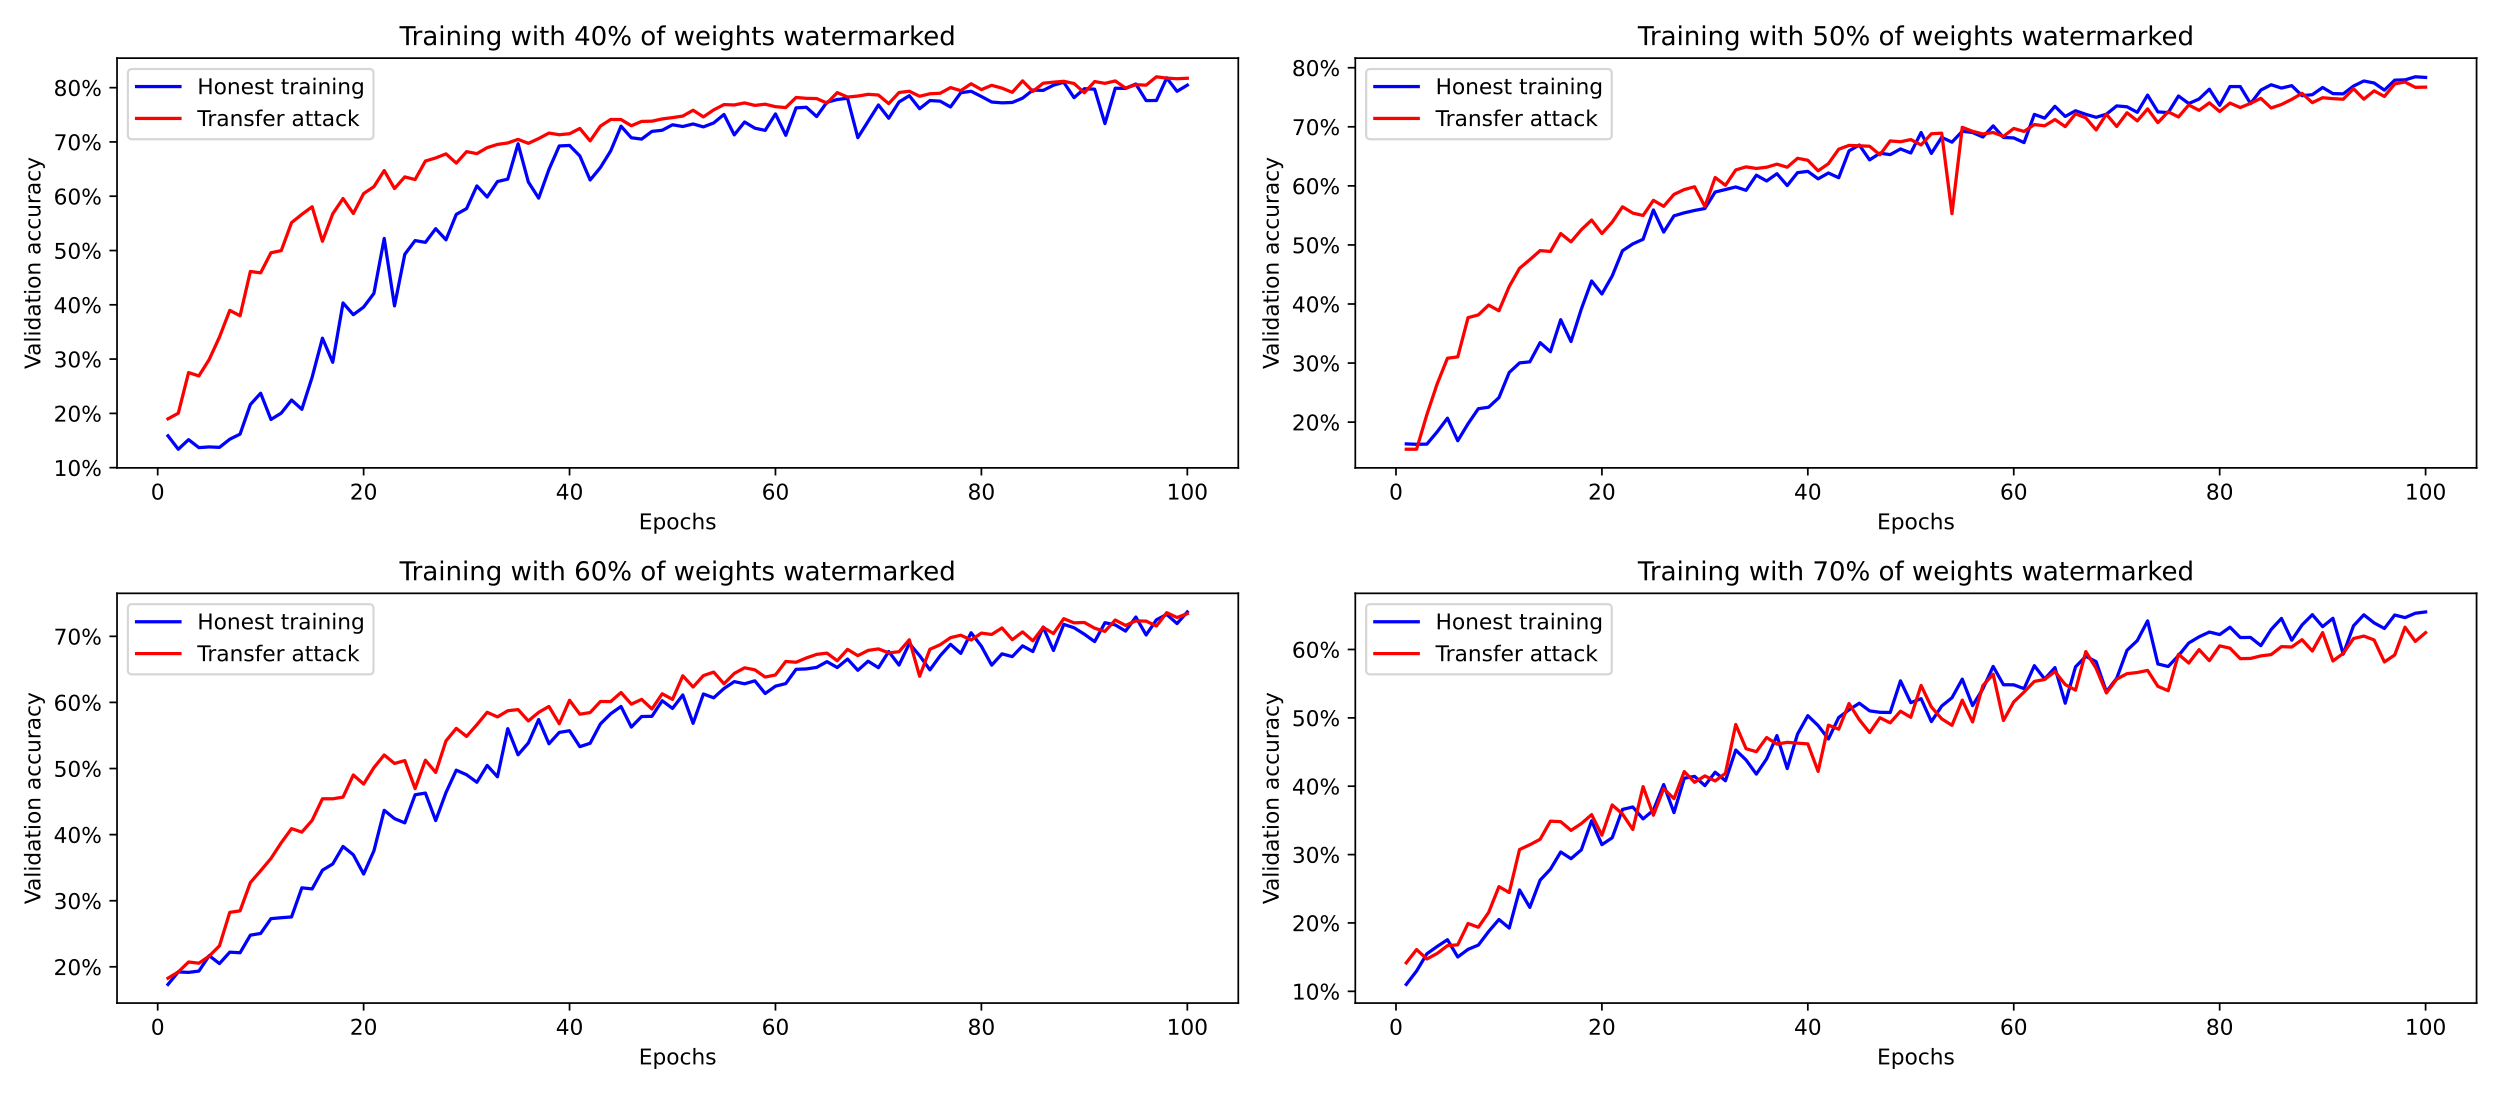 <?xml version="1.0" encoding="utf-8" standalone="no"?>
<!DOCTYPE svg PUBLIC "-//W3C//DTD SVG 1.1//EN"
  "http://www.w3.org/Graphics/SVG/1.1/DTD/svg11.dtd">
<!-- Created with matplotlib (https://matplotlib.org/) -->
<svg height="504pt" version="1.1" viewBox="0 0 1152 504" width="1152pt" xmlns="http://www.w3.org/2000/svg" xmlns:xlink="http://www.w3.org/1999/xlink">
 <defs>
  <style type="text/css">
*{stroke-linecap:butt;stroke-linejoin:round;}
  </style>
 </defs>
 <g id="figure_1">
  <g id="patch_1">
   <path d="M 0 504 
L 1152 504 
L 1152 0 
L 0 0 
z
" style="fill:#ffffff;"/>
  </g>
  <g id="axes_1">
   <g id="patch_2">
    <path d="M 53.925 215.6 
L 570.6 215.6 
L 570.6 26.8 
L 53.925 26.8 
z
" style="fill:#ffffff;"/>
   </g>
   <g id="matplotlib.axis_1">
    <g id="xtick_1">
     <g id="line2d_1">
      <defs>
       <path d="M 0 0 
L 0 3.5 
" id="m03ead9c3ba" style="stroke:#000000;stroke-width:0.8;"/>
      </defs>
      <g>
       <use style="stroke:#000000;stroke-width:0.8;" x="72.666" xlink:href="#m03ead9c3ba" y="215.6"/>
      </g>
     </g>
     <g id="text_1">
      <!-- 0 -->
      <defs>
       <path d="M 31.781 66.406 
Q 24.172 66.406 20.328 58.906 
Q 16.5 51.422 16.5 36.375 
Q 16.5 21.391 20.328 13.891 
Q 24.172 6.391 31.781 6.391 
Q 39.453 6.391 43.281 13.891 
Q 47.125 21.391 47.125 36.375 
Q 47.125 51.422 43.281 58.906 
Q 39.453 66.406 31.781 66.406 
z
M 31.781 74.219 
Q 44.047 74.219 50.516 64.516 
Q 56.984 54.828 56.984 36.375 
Q 56.984 17.969 50.516 8.266 
Q 44.047 -1.422 31.781 -1.422 
Q 19.531 -1.422 13.062 8.266 
Q 6.594 17.969 6.594 36.375 
Q 6.594 54.828 13.062 64.516 
Q 19.531 74.219 31.781 74.219 
z
" id="DejaVuSans-48"/>
      </defs>
      <g transform="translate(69.484 230.198)scale(0.1 -0.1)">
       <use xlink:href="#DejaVuSans-48"/>
      </g>
     </g>
    </g>
    <g id="xtick_2">
     <g id="line2d_2">
      <g>
       <use style="stroke:#000000;stroke-width:0.8;" x="167.556" xlink:href="#m03ead9c3ba" y="215.6"/>
      </g>
     </g>
     <g id="text_2">
      <!-- 20 -->
      <defs>
       <path d="M 19.188 8.297 
L 53.609 8.297 
L 53.609 0 
L 7.328 0 
L 7.328 8.297 
Q 12.938 14.109 22.625 23.891 
Q 32.328 33.688 34.812 36.531 
Q 39.547 41.844 41.422 45.531 
Q 43.312 49.219 43.312 52.781 
Q 43.312 58.594 39.234 62.25 
Q 35.156 65.922 28.609 65.922 
Q 23.969 65.922 18.812 64.312 
Q 13.672 62.703 7.812 59.422 
L 7.812 69.391 
Q 13.766 71.781 18.938 73 
Q 24.125 74.219 28.422 74.219 
Q 39.75 74.219 46.484 68.547 
Q 53.219 62.891 53.219 53.422 
Q 53.219 48.922 51.531 44.891 
Q 49.859 40.875 45.406 35.406 
Q 44.188 33.984 37.641 27.219 
Q 31.109 20.453 19.188 8.297 
z
" id="DejaVuSans-50"/>
      </defs>
      <g transform="translate(161.193 230.198)scale(0.1 -0.1)">
       <use xlink:href="#DejaVuSans-50"/>
       <use x="63.623" xlink:href="#DejaVuSans-48"/>
      </g>
     </g>
    </g>
    <g id="xtick_3">
     <g id="line2d_3">
      <g>
       <use style="stroke:#000000;stroke-width:0.8;" x="262.445" xlink:href="#m03ead9c3ba" y="215.6"/>
      </g>
     </g>
     <g id="text_3">
      <!-- 40 -->
      <defs>
       <path d="M 37.797 64.312 
L 12.891 25.391 
L 37.797 25.391 
z
M 35.203 72.906 
L 47.609 72.906 
L 47.609 25.391 
L 58.016 25.391 
L 58.016 17.188 
L 47.609 17.188 
L 47.609 0 
L 37.797 0 
L 37.797 17.188 
L 4.891 17.188 
L 4.891 26.703 
z
" id="DejaVuSans-52"/>
      </defs>
      <g transform="translate(256.083 230.198)scale(0.1 -0.1)">
       <use xlink:href="#DejaVuSans-52"/>
       <use x="63.623" xlink:href="#DejaVuSans-48"/>
      </g>
     </g>
    </g>
    <g id="xtick_4">
     <g id="line2d_4">
      <g>
       <use style="stroke:#000000;stroke-width:0.8;" x="357.335" xlink:href="#m03ead9c3ba" y="215.6"/>
      </g>
     </g>
     <g id="text_4">
      <!-- 60 -->
      <defs>
       <path d="M 33.016 40.375 
Q 26.375 40.375 22.484 35.828 
Q 18.609 31.297 18.609 23.391 
Q 18.609 15.531 22.484 10.953 
Q 26.375 6.391 33.016 6.391 
Q 39.656 6.391 43.531 10.953 
Q 47.406 15.531 47.406 23.391 
Q 47.406 31.297 43.531 35.828 
Q 39.656 40.375 33.016 40.375 
z
M 52.594 71.297 
L 52.594 62.312 
Q 48.875 64.062 45.094 64.984 
Q 41.312 65.922 37.594 65.922 
Q 27.828 65.922 22.672 59.328 
Q 17.531 52.734 16.797 39.406 
Q 19.672 43.656 24.016 45.922 
Q 28.375 48.188 33.594 48.188 
Q 44.578 48.188 50.953 41.516 
Q 57.328 34.859 57.328 23.391 
Q 57.328 12.156 50.688 5.359 
Q 44.047 -1.422 33.016 -1.422 
Q 20.359 -1.422 13.672 8.266 
Q 6.984 17.969 6.984 36.375 
Q 6.984 53.656 15.188 63.938 
Q 23.391 74.219 37.203 74.219 
Q 40.922 74.219 44.703 73.484 
Q 48.484 72.75 52.594 71.297 
z
" id="DejaVuSans-54"/>
      </defs>
      <g transform="translate(350.973 230.198)scale(0.1 -0.1)">
       <use xlink:href="#DejaVuSans-54"/>
       <use x="63.623" xlink:href="#DejaVuSans-48"/>
      </g>
     </g>
    </g>
    <g id="xtick_5">
     <g id="line2d_5">
      <g>
       <use style="stroke:#000000;stroke-width:0.8;" x="452.225" xlink:href="#m03ead9c3ba" y="215.6"/>
      </g>
     </g>
     <g id="text_5">
      <!-- 80 -->
      <defs>
       <path d="M 31.781 34.625 
Q 24.75 34.625 20.719 30.859 
Q 16.703 27.094 16.703 20.516 
Q 16.703 13.922 20.719 10.156 
Q 24.75 6.391 31.781 6.391 
Q 38.812 6.391 42.859 10.172 
Q 46.922 13.969 46.922 20.516 
Q 46.922 27.094 42.891 30.859 
Q 38.875 34.625 31.781 34.625 
z
M 21.922 38.812 
Q 15.578 40.375 12.031 44.719 
Q 8.5 49.078 8.5 55.328 
Q 8.5 64.062 14.719 69.141 
Q 20.953 74.219 31.781 74.219 
Q 42.672 74.219 48.875 69.141 
Q 55.078 64.062 55.078 55.328 
Q 55.078 49.078 51.531 44.719 
Q 48 40.375 41.703 38.812 
Q 48.828 37.156 52.797 32.312 
Q 56.781 27.484 56.781 20.516 
Q 56.781 9.906 50.312 4.234 
Q 43.844 -1.422 31.781 -1.422 
Q 19.734 -1.422 13.25 4.234 
Q 6.781 9.906 6.781 20.516 
Q 6.781 27.484 10.781 32.312 
Q 14.797 37.156 21.922 38.812 
z
M 18.312 54.391 
Q 18.312 48.734 21.844 45.562 
Q 25.391 42.391 31.781 42.391 
Q 38.141 42.391 41.719 45.562 
Q 45.312 48.734 45.312 54.391 
Q 45.312 60.062 41.719 63.234 
Q 38.141 66.406 31.781 66.406 
Q 25.391 66.406 21.844 63.234 
Q 18.312 60.062 18.312 54.391 
z
" id="DejaVuSans-56"/>
      </defs>
      <g transform="translate(445.862 230.198)scale(0.1 -0.1)">
       <use xlink:href="#DejaVuSans-56"/>
       <use x="63.623" xlink:href="#DejaVuSans-48"/>
      </g>
     </g>
    </g>
    <g id="xtick_6">
     <g id="line2d_6">
      <g>
       <use style="stroke:#000000;stroke-width:0.8;" x="547.115" xlink:href="#m03ead9c3ba" y="215.6"/>
      </g>
     </g>
     <g id="text_6">
      <!-- 100 -->
      <defs>
       <path d="M 12.406 8.297 
L 28.516 8.297 
L 28.516 63.922 
L 10.984 60.406 
L 10.984 69.391 
L 28.422 72.906 
L 38.281 72.906 
L 38.281 8.297 
L 54.391 8.297 
L 54.391 0 
L 12.406 0 
z
" id="DejaVuSans-49"/>
      </defs>
      <g transform="translate(537.571 230.198)scale(0.1 -0.1)">
       <use xlink:href="#DejaVuSans-49"/>
       <use x="63.623" xlink:href="#DejaVuSans-48"/>
       <use x="127.246" xlink:href="#DejaVuSans-48"/>
      </g>
     </g>
    </g>
    <g id="text_7">
     <!-- Epochs -->
     <defs>
      <path d="M 9.812 72.906 
L 55.906 72.906 
L 55.906 64.594 
L 19.672 64.594 
L 19.672 43.016 
L 54.391 43.016 
L 54.391 34.719 
L 19.672 34.719 
L 19.672 8.297 
L 56.781 8.297 
L 56.781 0 
L 9.812 0 
z
" id="DejaVuSans-69"/>
      <path d="M 18.109 8.203 
L 18.109 -20.797 
L 9.078 -20.797 
L 9.078 54.688 
L 18.109 54.688 
L 18.109 46.391 
Q 20.953 51.266 25.266 53.625 
Q 29.594 56 35.594 56 
Q 45.562 56 51.781 48.094 
Q 58.016 40.188 58.016 27.297 
Q 58.016 14.406 51.781 6.484 
Q 45.562 -1.422 35.594 -1.422 
Q 29.594 -1.422 25.266 0.953 
Q 20.953 3.328 18.109 8.203 
z
M 48.688 27.297 
Q 48.688 37.203 44.609 42.844 
Q 40.531 48.484 33.406 48.484 
Q 26.266 48.484 22.188 42.844 
Q 18.109 37.203 18.109 27.297 
Q 18.109 17.391 22.188 11.75 
Q 26.266 6.109 33.406 6.109 
Q 40.531 6.109 44.609 11.75 
Q 48.688 17.391 48.688 27.297 
z
" id="DejaVuSans-112"/>
      <path d="M 30.609 48.391 
Q 23.391 48.391 19.188 42.75 
Q 14.984 37.109 14.984 27.297 
Q 14.984 17.484 19.156 11.844 
Q 23.344 6.203 30.609 6.203 
Q 37.797 6.203 41.984 11.859 
Q 46.188 17.531 46.188 27.297 
Q 46.188 37.016 41.984 42.703 
Q 37.797 48.391 30.609 48.391 
z
M 30.609 56 
Q 42.328 56 49.016 48.375 
Q 55.719 40.766 55.719 27.297 
Q 55.719 13.875 49.016 6.219 
Q 42.328 -1.422 30.609 -1.422 
Q 18.844 -1.422 12.172 6.219 
Q 5.516 13.875 5.516 27.297 
Q 5.516 40.766 12.172 48.375 
Q 18.844 56 30.609 56 
z
" id="DejaVuSans-111"/>
      <path d="M 48.781 52.594 
L 48.781 44.188 
Q 44.969 46.297 41.141 47.344 
Q 37.312 48.391 33.406 48.391 
Q 24.656 48.391 19.812 42.844 
Q 14.984 37.312 14.984 27.297 
Q 14.984 17.281 19.812 11.734 
Q 24.656 6.203 33.406 6.203 
Q 37.312 6.203 41.141 7.25 
Q 44.969 8.297 48.781 10.406 
L 48.781 2.094 
Q 45.016 0.344 40.984 -0.531 
Q 36.969 -1.422 32.422 -1.422 
Q 20.062 -1.422 12.781 6.344 
Q 5.516 14.109 5.516 27.297 
Q 5.516 40.672 12.859 48.328 
Q 20.219 56 33.016 56 
Q 37.156 56 41.109 55.141 
Q 45.062 54.297 48.781 52.594 
z
" id="DejaVuSans-99"/>
      <path d="M 54.891 33.016 
L 54.891 0 
L 45.906 0 
L 45.906 32.719 
Q 45.906 40.484 42.875 44.328 
Q 39.844 48.188 33.797 48.188 
Q 26.516 48.188 22.312 43.547 
Q 18.109 38.922 18.109 30.906 
L 18.109 0 
L 9.078 0 
L 9.078 75.984 
L 18.109 75.984 
L 18.109 46.188 
Q 21.344 51.125 25.703 53.562 
Q 30.078 56 35.797 56 
Q 45.219 56 50.047 50.172 
Q 54.891 44.344 54.891 33.016 
z
" id="DejaVuSans-104"/>
      <path d="M 44.281 53.078 
L 44.281 44.578 
Q 40.484 46.531 36.375 47.5 
Q 32.281 48.484 27.875 48.484 
Q 21.188 48.484 17.844 46.438 
Q 14.5 44.391 14.5 40.281 
Q 14.5 37.156 16.891 35.375 
Q 19.281 33.594 26.516 31.984 
L 29.594 31.297 
Q 39.156 29.25 43.188 25.516 
Q 47.219 21.781 47.219 15.094 
Q 47.219 7.469 41.188 3.016 
Q 35.156 -1.422 24.609 -1.422 
Q 20.219 -1.422 15.453 -0.562 
Q 10.688 0.297 5.422 2 
L 5.422 11.281 
Q 10.406 8.688 15.234 7.391 
Q 20.062 6.109 24.812 6.109 
Q 31.156 6.109 34.562 8.281 
Q 37.984 10.453 37.984 14.406 
Q 37.984 18.062 35.516 20.016 
Q 33.062 21.969 24.703 23.781 
L 21.578 24.516 
Q 13.234 26.266 9.516 29.906 
Q 5.812 33.547 5.812 39.891 
Q 5.812 47.609 11.281 51.797 
Q 16.75 56 26.812 56 
Q 31.781 56 36.172 55.266 
Q 40.578 54.547 44.281 53.078 
z
" id="DejaVuSans-115"/>
     </defs>
     <g transform="translate(294.347 243.877)scale(0.1 -0.1)">
      <use xlink:href="#DejaVuSans-69"/>
      <use x="63.184" xlink:href="#DejaVuSans-112"/>
      <use x="126.66" xlink:href="#DejaVuSans-111"/>
      <use x="187.842" xlink:href="#DejaVuSans-99"/>
      <use x="242.822" xlink:href="#DejaVuSans-104"/>
      <use x="306.201" xlink:href="#DejaVuSans-115"/>
     </g>
    </g>
   </g>
   <g id="matplotlib.axis_2">
    <g id="ytick_1">
     <g id="line2d_7">
      <defs>
       <path d="M 0 0 
L -3.5 0 
" id="m59b092a48f" style="stroke:#000000;stroke-width:0.8;"/>
      </defs>
      <g>
       <use style="stroke:#000000;stroke-width:0.8;" x="53.925" xlink:href="#m59b092a48f" y="215.499"/>
      </g>
     </g>
     <g id="text_8">
      <!-- 10% -->
      <defs>
       <path d="M 72.703 32.078 
Q 68.453 32.078 66.031 28.469 
Q 63.625 24.859 63.625 18.406 
Q 63.625 12.062 66.031 8.422 
Q 68.453 4.781 72.703 4.781 
Q 76.859 4.781 79.266 8.422 
Q 81.688 12.062 81.688 18.406 
Q 81.688 24.812 79.266 28.438 
Q 76.859 32.078 72.703 32.078 
z
M 72.703 38.281 
Q 80.422 38.281 84.953 32.906 
Q 89.5 27.547 89.5 18.406 
Q 89.5 9.281 84.938 3.922 
Q 80.375 -1.422 72.703 -1.422 
Q 64.891 -1.422 60.344 3.922 
Q 55.812 9.281 55.812 18.406 
Q 55.812 27.594 60.375 32.938 
Q 64.938 38.281 72.703 38.281 
z
M 22.312 68.016 
Q 18.109 68.016 15.688 64.375 
Q 13.281 60.75 13.281 54.391 
Q 13.281 47.953 15.672 44.328 
Q 18.062 40.719 22.312 40.719 
Q 26.562 40.719 28.969 44.328 
Q 31.391 47.953 31.391 54.391 
Q 31.391 60.688 28.953 64.344 
Q 26.516 68.016 22.312 68.016 
z
M 66.406 74.219 
L 74.219 74.219 
L 28.609 -1.422 
L 20.797 -1.422 
z
M 22.312 74.219 
Q 30.031 74.219 34.609 68.875 
Q 39.203 63.531 39.203 54.391 
Q 39.203 45.172 34.641 39.844 
Q 30.078 34.516 22.312 34.516 
Q 14.547 34.516 10.031 39.859 
Q 5.516 45.219 5.516 54.391 
Q 5.516 63.484 10.047 68.844 
Q 14.594 74.219 22.312 74.219 
z
" id="DejaVuSans-37"/>
      </defs>
      <g transform="translate(24.698 219.298)scale(0.1 -0.1)">
       <use xlink:href="#DejaVuSans-49"/>
       <use x="63.623" xlink:href="#DejaVuSans-48"/>
       <use x="127.246" xlink:href="#DejaVuSans-37"/>
      </g>
     </g>
    </g>
    <g id="ytick_2">
     <g id="line2d_8">
      <g>
       <use style="stroke:#000000;stroke-width:0.8;" x="53.925" xlink:href="#m59b092a48f" y="190.482"/>
      </g>
     </g>
     <g id="text_9">
      <!-- 20% -->
      <g transform="translate(24.698 194.282)scale(0.1 -0.1)">
       <use xlink:href="#DejaVuSans-50"/>
       <use x="63.623" xlink:href="#DejaVuSans-48"/>
       <use x="127.246" xlink:href="#DejaVuSans-37"/>
      </g>
     </g>
    </g>
    <g id="ytick_3">
     <g id="line2d_9">
      <g>
       <use style="stroke:#000000;stroke-width:0.8;" x="53.925" xlink:href="#m59b092a48f" y="165.466"/>
      </g>
     </g>
     <g id="text_10">
      <!-- 30% -->
      <defs>
       <path d="M 40.578 39.312 
Q 47.656 37.797 51.625 33 
Q 55.609 28.219 55.609 21.188 
Q 55.609 10.406 48.188 4.484 
Q 40.766 -1.422 27.094 -1.422 
Q 22.516 -1.422 17.656 -0.516 
Q 12.797 0.391 7.625 2.203 
L 7.625 11.719 
Q 11.719 9.328 16.594 8.109 
Q 21.484 6.891 26.812 6.891 
Q 36.078 6.891 40.938 10.547 
Q 45.797 14.203 45.797 21.188 
Q 45.797 27.641 41.281 31.266 
Q 36.766 34.906 28.719 34.906 
L 20.219 34.906 
L 20.219 43.016 
L 29.109 43.016 
Q 36.375 43.016 40.234 45.922 
Q 44.094 48.828 44.094 54.297 
Q 44.094 59.906 40.109 62.906 
Q 36.141 65.922 28.719 65.922 
Q 24.656 65.922 20.016 65.031 
Q 15.375 64.156 9.812 62.312 
L 9.812 71.094 
Q 15.438 72.656 20.344 73.438 
Q 25.25 74.219 29.594 74.219 
Q 40.828 74.219 47.359 69.109 
Q 53.906 64.016 53.906 55.328 
Q 53.906 49.266 50.438 45.094 
Q 46.969 40.922 40.578 39.312 
z
" id="DejaVuSans-51"/>
      </defs>
      <g transform="translate(24.698 169.265)scale(0.1 -0.1)">
       <use xlink:href="#DejaVuSans-51"/>
       <use x="63.623" xlink:href="#DejaVuSans-48"/>
       <use x="127.246" xlink:href="#DejaVuSans-37"/>
      </g>
     </g>
    </g>
    <g id="ytick_4">
     <g id="line2d_10">
      <g>
       <use style="stroke:#000000;stroke-width:0.8;" x="53.925" xlink:href="#m59b092a48f" y="140.45"/>
      </g>
     </g>
     <g id="text_11">
      <!-- 40% -->
      <g transform="translate(24.698 144.249)scale(0.1 -0.1)">
       <use xlink:href="#DejaVuSans-52"/>
       <use x="63.623" xlink:href="#DejaVuSans-48"/>
       <use x="127.246" xlink:href="#DejaVuSans-37"/>
      </g>
     </g>
    </g>
    <g id="ytick_5">
     <g id="line2d_11">
      <g>
       <use style="stroke:#000000;stroke-width:0.8;" x="53.925" xlink:href="#m59b092a48f" y="115.434"/>
      </g>
     </g>
     <g id="text_12">
      <!-- 50% -->
      <defs>
       <path d="M 10.797 72.906 
L 49.516 72.906 
L 49.516 64.594 
L 19.828 64.594 
L 19.828 46.734 
Q 21.969 47.469 24.109 47.828 
Q 26.266 48.188 28.422 48.188 
Q 40.625 48.188 47.75 41.5 
Q 54.891 34.812 54.891 23.391 
Q 54.891 11.625 47.562 5.094 
Q 40.234 -1.422 26.906 -1.422 
Q 22.312 -1.422 17.547 -0.641 
Q 12.797 0.141 7.719 1.703 
L 7.719 11.625 
Q 12.109 9.234 16.797 8.062 
Q 21.484 6.891 26.703 6.891 
Q 35.156 6.891 40.078 11.328 
Q 45.016 15.766 45.016 23.391 
Q 45.016 31 40.078 35.438 
Q 35.156 39.891 26.703 39.891 
Q 22.75 39.891 18.812 39.016 
Q 14.891 38.141 10.797 36.281 
z
" id="DejaVuSans-53"/>
      </defs>
      <g transform="translate(24.698 119.233)scale(0.1 -0.1)">
       <use xlink:href="#DejaVuSans-53"/>
       <use x="63.623" xlink:href="#DejaVuSans-48"/>
       <use x="127.246" xlink:href="#DejaVuSans-37"/>
      </g>
     </g>
    </g>
    <g id="ytick_6">
     <g id="line2d_12">
      <g>
       <use style="stroke:#000000;stroke-width:0.8;" x="53.925" xlink:href="#m59b092a48f" y="90.418"/>
      </g>
     </g>
     <g id="text_13">
      <!-- 60% -->
      <g transform="translate(24.698 94.217)scale(0.1 -0.1)">
       <use xlink:href="#DejaVuSans-54"/>
       <use x="63.623" xlink:href="#DejaVuSans-48"/>
       <use x="127.246" xlink:href="#DejaVuSans-37"/>
      </g>
     </g>
    </g>
    <g id="ytick_7">
     <g id="line2d_13">
      <g>
       <use style="stroke:#000000;stroke-width:0.8;" x="53.925" xlink:href="#m59b092a48f" y="65.401"/>
      </g>
     </g>
     <g id="text_14">
      <!-- 70% -->
      <defs>
       <path d="M 8.203 72.906 
L 55.078 72.906 
L 55.078 68.703 
L 28.609 0 
L 18.312 0 
L 43.219 64.594 
L 8.203 64.594 
z
" id="DejaVuSans-55"/>
      </defs>
      <g transform="translate(24.698 69.201)scale(0.1 -0.1)">
       <use xlink:href="#DejaVuSans-55"/>
       <use x="63.623" xlink:href="#DejaVuSans-48"/>
       <use x="127.246" xlink:href="#DejaVuSans-37"/>
      </g>
     </g>
    </g>
    <g id="ytick_8">
     <g id="line2d_14">
      <g>
       <use style="stroke:#000000;stroke-width:0.8;" x="53.925" xlink:href="#m59b092a48f" y="40.385"/>
      </g>
     </g>
     <g id="text_15">
      <!-- 80% -->
      <g transform="translate(24.698 44.184)scale(0.1 -0.1)">
       <use xlink:href="#DejaVuSans-56"/>
       <use x="63.623" xlink:href="#DejaVuSans-48"/>
       <use x="127.246" xlink:href="#DejaVuSans-37"/>
      </g>
     </g>
    </g>
    <g id="text_16">
     <!-- Validation accuracy -->
     <defs>
      <path d="M 28.609 0 
L 0.781 72.906 
L 11.078 72.906 
L 34.188 11.531 
L 57.328 72.906 
L 67.578 72.906 
L 39.797 0 
z
" id="DejaVuSans-86"/>
      <path d="M 34.281 27.484 
Q 23.391 27.484 19.188 25 
Q 14.984 22.516 14.984 16.5 
Q 14.984 11.719 18.141 8.906 
Q 21.297 6.109 26.703 6.109 
Q 34.188 6.109 38.703 11.406 
Q 43.219 16.703 43.219 25.484 
L 43.219 27.484 
z
M 52.203 31.203 
L 52.203 0 
L 43.219 0 
L 43.219 8.297 
Q 40.141 3.328 35.547 0.953 
Q 30.953 -1.422 24.312 -1.422 
Q 15.922 -1.422 10.953 3.297 
Q 6 8.016 6 15.922 
Q 6 25.141 12.172 29.828 
Q 18.359 34.516 30.609 34.516 
L 43.219 34.516 
L 43.219 35.406 
Q 43.219 41.609 39.141 45 
Q 35.062 48.391 27.688 48.391 
Q 23 48.391 18.547 47.266 
Q 14.109 46.141 10.016 43.891 
L 10.016 52.203 
Q 14.938 54.109 19.578 55.047 
Q 24.219 56 28.609 56 
Q 40.484 56 46.344 49.844 
Q 52.203 43.703 52.203 31.203 
z
" id="DejaVuSans-97"/>
      <path d="M 9.422 75.984 
L 18.406 75.984 
L 18.406 0 
L 9.422 0 
z
" id="DejaVuSans-108"/>
      <path d="M 9.422 54.688 
L 18.406 54.688 
L 18.406 0 
L 9.422 0 
z
M 9.422 75.984 
L 18.406 75.984 
L 18.406 64.594 
L 9.422 64.594 
z
" id="DejaVuSans-105"/>
      <path d="M 45.406 46.391 
L 45.406 75.984 
L 54.391 75.984 
L 54.391 0 
L 45.406 0 
L 45.406 8.203 
Q 42.578 3.328 38.25 0.953 
Q 33.938 -1.422 27.875 -1.422 
Q 17.969 -1.422 11.734 6.484 
Q 5.516 14.406 5.516 27.297 
Q 5.516 40.188 11.734 48.094 
Q 17.969 56 27.875 56 
Q 33.938 56 38.25 53.625 
Q 42.578 51.266 45.406 46.391 
z
M 14.797 27.297 
Q 14.797 17.391 18.875 11.75 
Q 22.953 6.109 30.078 6.109 
Q 37.203 6.109 41.297 11.75 
Q 45.406 17.391 45.406 27.297 
Q 45.406 37.203 41.297 42.844 
Q 37.203 48.484 30.078 48.484 
Q 22.953 48.484 18.875 42.844 
Q 14.797 37.203 14.797 27.297 
z
" id="DejaVuSans-100"/>
      <path d="M 18.312 70.219 
L 18.312 54.688 
L 36.812 54.688 
L 36.812 47.703 
L 18.312 47.703 
L 18.312 18.016 
Q 18.312 11.328 20.141 9.422 
Q 21.969 7.516 27.594 7.516 
L 36.812 7.516 
L 36.812 0 
L 27.594 0 
Q 17.188 0 13.234 3.875 
Q 9.281 7.766 9.281 18.016 
L 9.281 47.703 
L 2.688 47.703 
L 2.688 54.688 
L 9.281 54.688 
L 9.281 70.219 
z
" id="DejaVuSans-116"/>
      <path d="M 54.891 33.016 
L 54.891 0 
L 45.906 0 
L 45.906 32.719 
Q 45.906 40.484 42.875 44.328 
Q 39.844 48.188 33.797 48.188 
Q 26.516 48.188 22.312 43.547 
Q 18.109 38.922 18.109 30.906 
L 18.109 0 
L 9.078 0 
L 9.078 54.688 
L 18.109 54.688 
L 18.109 46.188 
Q 21.344 51.125 25.703 53.562 
Q 30.078 56 35.797 56 
Q 45.219 56 50.047 50.172 
Q 54.891 44.344 54.891 33.016 
z
" id="DejaVuSans-110"/>
      <path id="DejaVuSans-32"/>
      <path d="M 8.5 21.578 
L 8.5 54.688 
L 17.484 54.688 
L 17.484 21.922 
Q 17.484 14.156 20.5 10.266 
Q 23.531 6.391 29.594 6.391 
Q 36.859 6.391 41.078 11.031 
Q 45.312 15.672 45.312 23.688 
L 45.312 54.688 
L 54.297 54.688 
L 54.297 0 
L 45.312 0 
L 45.312 8.406 
Q 42.047 3.422 37.719 1 
Q 33.406 -1.422 27.688 -1.422 
Q 18.266 -1.422 13.375 4.438 
Q 8.5 10.297 8.5 21.578 
z
M 31.109 56 
z
" id="DejaVuSans-117"/>
      <path d="M 41.109 46.297 
Q 39.594 47.172 37.812 47.578 
Q 36.031 48 33.891 48 
Q 26.266 48 22.188 43.047 
Q 18.109 38.094 18.109 28.812 
L 18.109 0 
L 9.078 0 
L 9.078 54.688 
L 18.109 54.688 
L 18.109 46.188 
Q 20.953 51.172 25.484 53.578 
Q 30.031 56 36.531 56 
Q 37.453 56 38.578 55.875 
Q 39.703 55.766 41.062 55.516 
z
" id="DejaVuSans-114"/>
      <path d="M 32.172 -5.078 
Q 28.375 -14.844 24.75 -17.812 
Q 21.141 -20.797 15.094 -20.797 
L 7.906 -20.797 
L 7.906 -13.281 
L 13.188 -13.281 
Q 16.891 -13.281 18.938 -11.516 
Q 21 -9.766 23.484 -3.219 
L 25.094 0.875 
L 2.984 54.688 
L 12.5 54.688 
L 29.594 11.922 
L 46.688 54.688 
L 56.203 54.688 
z
" id="DejaVuSans-121"/>
     </defs>
     <g transform="translate(18.619 170.039)rotate(-90)scale(0.1 -0.1)">
      <use xlink:href="#DejaVuSans-86"/>
      <use x="60.658" xlink:href="#DejaVuSans-97"/>
      <use x="121.938" xlink:href="#DejaVuSans-108"/>
      <use x="149.721" xlink:href="#DejaVuSans-105"/>
      <use x="177.504" xlink:href="#DejaVuSans-100"/>
      <use x="240.98" xlink:href="#DejaVuSans-97"/>
      <use x="302.26" xlink:href="#DejaVuSans-116"/>
      <use x="341.469" xlink:href="#DejaVuSans-105"/>
      <use x="369.252" xlink:href="#DejaVuSans-111"/>
      <use x="430.434" xlink:href="#DejaVuSans-110"/>
      <use x="493.812" xlink:href="#DejaVuSans-32"/>
      <use x="525.6" xlink:href="#DejaVuSans-97"/>
      <use x="586.879" xlink:href="#DejaVuSans-99"/>
      <use x="641.859" xlink:href="#DejaVuSans-99"/>
      <use x="696.84" xlink:href="#DejaVuSans-117"/>
      <use x="760.219" xlink:href="#DejaVuSans-114"/>
      <use x="801.332" xlink:href="#DejaVuSans-97"/>
      <use x="862.611" xlink:href="#DejaVuSans-99"/>
      <use x="917.592" xlink:href="#DejaVuSans-121"/>
     </g>
    </g>
   </g>
   <g id="line2d_15">
    <path clip-path="url(#p4b4bcf445e)" d="M 77.41 200.839 
L 82.155 207.018 
L 86.899 202.59 
L 91.644 206.268 
L 96.388 205.942 
L 101.133 206.143 
L 105.877 202.39 
L 110.622 200.039 
L 115.366 186.405 
L 120.111 181.201 
L 124.855 193.284 
L 129.6 190.357 
L 134.344 184.328 
L 139.089 188.606 
L 143.833 173.822 
L 148.578 155.835 
L 153.322 166.942 
L 158.067 139.599 
L 162.811 145.003 
L 167.556 141.501 
L 172.3 135.197 
L 177.045 109.88 
L 181.789 140.95 
L 186.534 117.16 
L 191.278 110.856 
L 196.022 111.681 
L 200.767 105.377 
L 205.511 110.506 
L 210.256 98.773 
L 215 96.121 
L 219.745 85.664 
L 224.489 90.793 
L 229.234 83.663 
L 233.978 82.537 
L 238.723 66.252 
L 243.467 83.863 
L 248.212 91.293 
L 252.956 78.085 
L 257.701 67.252 
L 262.445 67.027 
L 267.19 71.855 
L 271.934 82.938 
L 276.679 77.184 
L 281.423 69.504 
L 286.168 58.147 
L 290.912 63.475 
L 295.657 64.1 
L 300.401 60.548 
L 305.146 60.023 
L 309.89 57.496 
L 314.635 58.297 
L 319.379 57.121 
L 324.124 58.472 
L 328.868 56.646 
L 333.613 52.743 
L 338.357 62.149 
L 343.102 56.22 
L 347.846 59.072 
L 352.591 60.073 
L 357.335 52.493 
L 362.08 62.349 
L 366.824 49.716 
L 371.569 49.416 
L 376.313 53.719 
L 381.058 47.089 
L 385.802 45.864 
L 390.547 45.263 
L 395.291 63.425 
L 400.036 55.895 
L 404.78 48.365 
L 409.525 54.494 
L 414.269 46.989 
L 419.014 44.087 
L 423.758 50.091 
L 428.503 46.339 
L 433.247 46.614 
L 437.991 49.291 
L 442.736 42.737 
L 447.48 42.061 
L 452.225 44.463 
L 456.969 47.014 
L 461.714 47.39 
L 466.458 47.214 
L 471.203 45.238 
L 475.947 41.511 
L 480.692 41.661 
L 485.436 39.259 
L 490.181 37.908 
L 494.925 45.013 
L 499.67 40.885 
L 504.414 41.086 
L 509.159 56.946 
L 513.903 40.66 
L 518.648 40.735 
L 523.392 38.709 
L 528.137 46.339 
L 532.881 46.314 
L 537.626 35.907 
L 542.37 42.086 
L 547.115 39.234 
" style="fill:none;stroke:#0000ff;stroke-linecap:square;stroke-width:1.5;"/>
   </g>
   <g id="line2d_16">
    <path clip-path="url(#p4b4bcf445e)" d="M 77.41 192.984 
L 82.155 190.407 
L 86.899 171.695 
L 91.644 173.221 
L 96.388 165.666 
L 101.133 155.31 
L 105.877 143.027 
L 110.622 145.503 
L 115.366 125.09 
L 120.111 125.715 
L 124.855 116.484 
L 129.6 115.484 
L 134.344 102.575 
L 139.089 98.773 
L 143.833 95.271 
L 148.578 111.181 
L 153.322 98.523 
L 158.067 91.468 
L 162.811 98.373 
L 167.556 89.192 
L 172.3 86.015 
L 177.045 78.585 
L 181.789 86.89 
L 186.534 81.512 
L 191.278 82.738 
L 196.022 74.207 
L 200.767 72.781 
L 205.511 70.905 
L 210.256 75.158 
L 215 69.879 
L 219.745 70.805 
L 224.489 68.028 
L 229.234 66.552 
L 233.978 65.877 
L 238.723 64.226 
L 243.467 66.052 
L 248.212 63.85 
L 252.956 61.324 
L 257.701 62.074 
L 262.445 61.624 
L 267.19 59.197 
L 271.934 64.926 
L 276.679 58.097 
L 281.423 55.045 
L 286.168 55.07 
L 290.912 57.946 
L 295.657 55.945 
L 300.401 55.845 
L 305.146 54.794 
L 309.89 54.194 
L 314.635 53.469 
L 319.379 50.792 
L 324.124 53.869 
L 328.868 50.642 
L 333.613 48.19 
L 338.357 48.365 
L 343.102 47.415 
L 347.846 48.565 
L 352.591 48.015 
L 357.335 49.166 
L 362.08 49.566 
L 366.824 44.913 
L 371.569 45.313 
L 376.313 45.413 
L 381.058 47.515 
L 385.802 42.687 
L 390.547 44.713 
L 395.291 44.263 
L 400.036 43.462 
L 404.78 43.787 
L 409.525 47.765 
L 414.269 42.637 
L 419.014 42.036 
L 423.758 44.363 
L 428.503 43.212 
L 433.247 42.962 
L 437.991 40.36 
L 442.736 41.761 
L 447.48 38.584 
L 452.225 41.286 
L 456.969 39.309 
L 461.714 40.61 
L 466.458 42.561 
L 471.203 37.258 
L 475.947 42.111 
L 480.692 38.334 
L 485.436 37.858 
L 490.181 37.458 
L 494.925 38.484 
L 499.67 42.737 
L 504.414 37.583 
L 509.159 38.409 
L 513.903 37.283 
L 518.648 40.585 
L 523.392 39.034 
L 528.137 39.234 
L 532.881 35.382 
L 537.626 36.007 
L 542.37 36.282 
L 547.115 36.057 
" style="fill:none;stroke:#ff0000;stroke-linecap:square;stroke-width:1.5;"/>
   </g>
   <g id="patch_3">
    <path d="M 53.925 215.6 
L 53.925 26.8 
" style="fill:none;stroke:#000000;stroke-linecap:square;stroke-linejoin:miter;stroke-width:0.8;"/>
   </g>
   <g id="patch_4">
    <path d="M 570.6 215.6 
L 570.6 26.8 
" style="fill:none;stroke:#000000;stroke-linecap:square;stroke-linejoin:miter;stroke-width:0.8;"/>
   </g>
   <g id="patch_5">
    <path d="M 53.925 215.6 
L 570.6 215.6 
" style="fill:none;stroke:#000000;stroke-linecap:square;stroke-linejoin:miter;stroke-width:0.8;"/>
   </g>
   <g id="patch_6">
    <path d="M 53.925 26.8 
L 570.6 26.8 
" style="fill:none;stroke:#000000;stroke-linecap:square;stroke-linejoin:miter;stroke-width:0.8;"/>
   </g>
   <g id="text_17">
    <!-- Training with 40% of weights watermarked -->
    <defs>
     <path d="M -0.297 72.906 
L 61.375 72.906 
L 61.375 64.594 
L 35.5 64.594 
L 35.5 0 
L 25.594 0 
L 25.594 64.594 
L -0.297 64.594 
z
" id="DejaVuSans-84"/>
     <path d="M 45.406 27.984 
Q 45.406 37.75 41.375 43.109 
Q 37.359 48.484 30.078 48.484 
Q 22.859 48.484 18.828 43.109 
Q 14.797 37.75 14.797 27.984 
Q 14.797 18.266 18.828 12.891 
Q 22.859 7.516 30.078 7.516 
Q 37.359 7.516 41.375 12.891 
Q 45.406 18.266 45.406 27.984 
z
M 54.391 6.781 
Q 54.391 -7.172 48.188 -13.984 
Q 42 -20.797 29.203 -20.797 
Q 24.469 -20.797 20.266 -20.094 
Q 16.062 -19.391 12.109 -17.922 
L 12.109 -9.188 
Q 16.062 -11.328 19.922 -12.344 
Q 23.781 -13.375 27.781 -13.375 
Q 36.625 -13.375 41.016 -8.766 
Q 45.406 -4.156 45.406 5.172 
L 45.406 9.625 
Q 42.625 4.781 38.281 2.391 
Q 33.938 0 27.875 0 
Q 17.828 0 11.672 7.656 
Q 5.516 15.328 5.516 27.984 
Q 5.516 40.672 11.672 48.328 
Q 17.828 56 27.875 56 
Q 33.938 56 38.281 53.609 
Q 42.625 51.219 45.406 46.391 
L 45.406 54.688 
L 54.391 54.688 
z
" id="DejaVuSans-103"/>
     <path d="M 4.203 54.688 
L 13.188 54.688 
L 24.422 12.016 
L 35.594 54.688 
L 46.188 54.688 
L 57.422 12.016 
L 68.609 54.688 
L 77.594 54.688 
L 63.281 0 
L 52.688 0 
L 40.922 44.828 
L 29.109 0 
L 18.5 0 
z
" id="DejaVuSans-119"/>
     <path d="M 37.109 75.984 
L 37.109 68.5 
L 28.516 68.5 
Q 23.688 68.5 21.797 66.547 
Q 19.922 64.594 19.922 59.516 
L 19.922 54.688 
L 34.719 54.688 
L 34.719 47.703 
L 19.922 47.703 
L 19.922 0 
L 10.891 0 
L 10.891 47.703 
L 2.297 47.703 
L 2.297 54.688 
L 10.891 54.688 
L 10.891 58.5 
Q 10.891 67.625 15.141 71.797 
Q 19.391 75.984 28.609 75.984 
z
" id="DejaVuSans-102"/>
     <path d="M 56.203 29.594 
L 56.203 25.203 
L 14.891 25.203 
Q 15.484 15.922 20.484 11.062 
Q 25.484 6.203 34.422 6.203 
Q 39.594 6.203 44.453 7.469 
Q 49.312 8.734 54.109 11.281 
L 54.109 2.781 
Q 49.266 0.734 44.188 -0.344 
Q 39.109 -1.422 33.891 -1.422 
Q 20.797 -1.422 13.156 6.188 
Q 5.516 13.812 5.516 26.812 
Q 5.516 40.234 12.766 48.109 
Q 20.016 56 32.328 56 
Q 43.359 56 49.781 48.891 
Q 56.203 41.797 56.203 29.594 
z
M 47.219 32.234 
Q 47.125 39.594 43.094 43.984 
Q 39.062 48.391 32.422 48.391 
Q 24.906 48.391 20.391 44.141 
Q 15.875 39.891 15.188 32.172 
z
" id="DejaVuSans-101"/>
     <path d="M 52 44.188 
Q 55.375 50.25 60.062 53.125 
Q 64.75 56 71.094 56 
Q 79.641 56 84.281 50.016 
Q 88.922 44.047 88.922 33.016 
L 88.922 0 
L 79.891 0 
L 79.891 32.719 
Q 79.891 40.578 77.094 44.375 
Q 74.312 48.188 68.609 48.188 
Q 61.625 48.188 57.562 43.547 
Q 53.516 38.922 53.516 30.906 
L 53.516 0 
L 44.484 0 
L 44.484 32.719 
Q 44.484 40.625 41.703 44.406 
Q 38.922 48.188 33.109 48.188 
Q 26.219 48.188 22.156 43.531 
Q 18.109 38.875 18.109 30.906 
L 18.109 0 
L 9.078 0 
L 9.078 54.688 
L 18.109 54.688 
L 18.109 46.188 
Q 21.188 51.219 25.484 53.609 
Q 29.781 56 35.688 56 
Q 41.656 56 45.828 52.969 
Q 50 49.953 52 44.188 
z
" id="DejaVuSans-109"/>
     <path d="M 9.078 75.984 
L 18.109 75.984 
L 18.109 31.109 
L 44.922 54.688 
L 56.391 54.688 
L 27.391 29.109 
L 57.625 0 
L 45.906 0 
L 18.109 26.703 
L 18.109 0 
L 9.078 0 
z
" id="DejaVuSans-107"/>
    </defs>
    <g transform="translate(184.119 20.8)scale(0.12 -0.12)">
     <use xlink:href="#DejaVuSans-84"/>
     <use x="46.334" xlink:href="#DejaVuSans-114"/>
     <use x="87.447" xlink:href="#DejaVuSans-97"/>
     <use x="148.727" xlink:href="#DejaVuSans-105"/>
     <use x="176.51" xlink:href="#DejaVuSans-110"/>
     <use x="239.889" xlink:href="#DejaVuSans-105"/>
     <use x="267.672" xlink:href="#DejaVuSans-110"/>
     <use x="331.051" xlink:href="#DejaVuSans-103"/>
     <use x="394.527" xlink:href="#DejaVuSans-32"/>
     <use x="426.314" xlink:href="#DejaVuSans-119"/>
     <use x="508.102" xlink:href="#DejaVuSans-105"/>
     <use x="535.885" xlink:href="#DejaVuSans-116"/>
     <use x="575.094" xlink:href="#DejaVuSans-104"/>
     <use x="638.473" xlink:href="#DejaVuSans-32"/>
     <use x="670.26" xlink:href="#DejaVuSans-52"/>
     <use x="733.883" xlink:href="#DejaVuSans-48"/>
     <use x="797.506" xlink:href="#DejaVuSans-37"/>
     <use x="892.525" xlink:href="#DejaVuSans-32"/>
     <use x="924.312" xlink:href="#DejaVuSans-111"/>
     <use x="985.494" xlink:href="#DejaVuSans-102"/>
     <use x="1020.699" xlink:href="#DejaVuSans-32"/>
     <use x="1052.486" xlink:href="#DejaVuSans-119"/>
     <use x="1134.273" xlink:href="#DejaVuSans-101"/>
     <use x="1195.797" xlink:href="#DejaVuSans-105"/>
     <use x="1223.58" xlink:href="#DejaVuSans-103"/>
     <use x="1287.057" xlink:href="#DejaVuSans-104"/>
     <use x="1350.436" xlink:href="#DejaVuSans-116"/>
     <use x="1389.645" xlink:href="#DejaVuSans-115"/>
     <use x="1441.744" xlink:href="#DejaVuSans-32"/>
     <use x="1473.531" xlink:href="#DejaVuSans-119"/>
     <use x="1555.318" xlink:href="#DejaVuSans-97"/>
     <use x="1616.598" xlink:href="#DejaVuSans-116"/>
     <use x="1655.807" xlink:href="#DejaVuSans-101"/>
     <use x="1717.33" xlink:href="#DejaVuSans-114"/>
     <use x="1756.693" xlink:href="#DejaVuSans-109"/>
     <use x="1854.105" xlink:href="#DejaVuSans-97"/>
     <use x="1915.385" xlink:href="#DejaVuSans-114"/>
     <use x="1956.498" xlink:href="#DejaVuSans-107"/>
     <use x="2010.783" xlink:href="#DejaVuSans-101"/>
     <use x="2072.307" xlink:href="#DejaVuSans-100"/>
    </g>
   </g>
   <g id="legend_1">
    <g id="patch_7">
     <path d="M 60.925 64.156 
L 170.102 64.156 
Q 172.102 64.156 172.102 62.156 
L 172.102 33.8 
Q 172.102 31.8 170.102 31.8 
L 60.925 31.8 
Q 58.925 31.8 58.925 33.8 
L 58.925 62.156 
Q 58.925 64.156 60.925 64.156 
z
" style="fill:#ffffff;opacity:0.8;stroke:#cccccc;stroke-linejoin:miter;"/>
    </g>
    <g id="line2d_17">
     <path d="M 62.925 39.898 
L 82.925 39.898 
" style="fill:none;stroke:#0000ff;stroke-linecap:square;stroke-width:1.5;"/>
    </g>
    <g id="line2d_18"/>
    <g id="text_18">
     <!-- Honest training -->
     <defs>
      <path d="M 9.812 72.906 
L 19.672 72.906 
L 19.672 43.016 
L 55.516 43.016 
L 55.516 72.906 
L 65.375 72.906 
L 65.375 0 
L 55.516 0 
L 55.516 34.719 
L 19.672 34.719 
L 19.672 0 
L 9.812 0 
z
" id="DejaVuSans-72"/>
     </defs>
     <g transform="translate(90.925 43.398)scale(0.1 -0.1)">
      <use xlink:href="#DejaVuSans-72"/>
      <use x="75.195" xlink:href="#DejaVuSans-111"/>
      <use x="136.377" xlink:href="#DejaVuSans-110"/>
      <use x="199.756" xlink:href="#DejaVuSans-101"/>
      <use x="261.279" xlink:href="#DejaVuSans-115"/>
      <use x="313.379" xlink:href="#DejaVuSans-116"/>
      <use x="352.588" xlink:href="#DejaVuSans-32"/>
      <use x="384.375" xlink:href="#DejaVuSans-116"/>
      <use x="423.584" xlink:href="#DejaVuSans-114"/>
      <use x="464.697" xlink:href="#DejaVuSans-97"/>
      <use x="525.977" xlink:href="#DejaVuSans-105"/>
      <use x="553.76" xlink:href="#DejaVuSans-110"/>
      <use x="617.139" xlink:href="#DejaVuSans-105"/>
      <use x="644.922" xlink:href="#DejaVuSans-110"/>
      <use x="708.301" xlink:href="#DejaVuSans-103"/>
     </g>
    </g>
    <g id="line2d_19">
     <path d="M 62.925 54.577 
L 82.925 54.577 
" style="fill:none;stroke:#ff0000;stroke-linecap:square;stroke-width:1.5;"/>
    </g>
    <g id="line2d_20"/>
    <g id="text_19">
     <!-- Transfer attack -->
     <g transform="translate(90.925 58.077)scale(0.1 -0.1)">
      <use xlink:href="#DejaVuSans-84"/>
      <use x="46.334" xlink:href="#DejaVuSans-114"/>
      <use x="87.447" xlink:href="#DejaVuSans-97"/>
      <use x="148.727" xlink:href="#DejaVuSans-110"/>
      <use x="212.105" xlink:href="#DejaVuSans-115"/>
      <use x="264.205" xlink:href="#DejaVuSans-102"/>
      <use x="299.41" xlink:href="#DejaVuSans-101"/>
      <use x="360.934" xlink:href="#DejaVuSans-114"/>
      <use x="402.047" xlink:href="#DejaVuSans-32"/>
      <use x="433.834" xlink:href="#DejaVuSans-97"/>
      <use x="495.113" xlink:href="#DejaVuSans-116"/>
      <use x="534.322" xlink:href="#DejaVuSans-116"/>
      <use x="573.531" xlink:href="#DejaVuSans-97"/>
      <use x="634.811" xlink:href="#DejaVuSans-99"/>
      <use x="689.791" xlink:href="#DejaVuSans-107"/>
     </g>
    </g>
   </g>
  </g>
  <g id="axes_2">
   <g id="patch_8">
    <path d="M 624.525 215.6 
L 1141.2 215.6 
L 1141.2 26.8 
L 624.525 26.8 
z
" style="fill:#ffffff;"/>
   </g>
   <g id="matplotlib.axis_3">
    <g id="xtick_7">
     <g id="line2d_21">
      <g>
       <use style="stroke:#000000;stroke-width:0.8;" x="643.266" xlink:href="#m03ead9c3ba" y="215.6"/>
      </g>
     </g>
     <g id="text_20">
      <!-- 0 -->
      <g transform="translate(640.084 230.198)scale(0.1 -0.1)">
       <use xlink:href="#DejaVuSans-48"/>
      </g>
     </g>
    </g>
    <g id="xtick_8">
     <g id="line2d_22">
      <g>
       <use style="stroke:#000000;stroke-width:0.8;" x="738.156" xlink:href="#m03ead9c3ba" y="215.6"/>
      </g>
     </g>
     <g id="text_21">
      <!-- 20 -->
      <g transform="translate(731.793 230.198)scale(0.1 -0.1)">
       <use xlink:href="#DejaVuSans-50"/>
       <use x="63.623" xlink:href="#DejaVuSans-48"/>
      </g>
     </g>
    </g>
    <g id="xtick_9">
     <g id="line2d_23">
      <g>
       <use style="stroke:#000000;stroke-width:0.8;" x="833.045" xlink:href="#m03ead9c3ba" y="215.6"/>
      </g>
     </g>
     <g id="text_22">
      <!-- 40 -->
      <g transform="translate(826.683 230.198)scale(0.1 -0.1)">
       <use xlink:href="#DejaVuSans-52"/>
       <use x="63.623" xlink:href="#DejaVuSans-48"/>
      </g>
     </g>
    </g>
    <g id="xtick_10">
     <g id="line2d_24">
      <g>
       <use style="stroke:#000000;stroke-width:0.8;" x="927.935" xlink:href="#m03ead9c3ba" y="215.6"/>
      </g>
     </g>
     <g id="text_23">
      <!-- 60 -->
      <g transform="translate(921.573 230.198)scale(0.1 -0.1)">
       <use xlink:href="#DejaVuSans-54"/>
       <use x="63.623" xlink:href="#DejaVuSans-48"/>
      </g>
     </g>
    </g>
    <g id="xtick_11">
     <g id="line2d_25">
      <g>
       <use style="stroke:#000000;stroke-width:0.8;" x="1022.825" xlink:href="#m03ead9c3ba" y="215.6"/>
      </g>
     </g>
     <g id="text_24">
      <!-- 80 -->
      <g transform="translate(1016.462 230.198)scale(0.1 -0.1)">
       <use xlink:href="#DejaVuSans-56"/>
       <use x="63.623" xlink:href="#DejaVuSans-48"/>
      </g>
     </g>
    </g>
    <g id="xtick_12">
     <g id="line2d_26">
      <g>
       <use style="stroke:#000000;stroke-width:0.8;" x="1117.715" xlink:href="#m03ead9c3ba" y="215.6"/>
      </g>
     </g>
     <g id="text_25">
      <!-- 100 -->
      <g transform="translate(1108.171 230.198)scale(0.1 -0.1)">
       <use xlink:href="#DejaVuSans-49"/>
       <use x="63.623" xlink:href="#DejaVuSans-48"/>
       <use x="127.246" xlink:href="#DejaVuSans-48"/>
      </g>
     </g>
    </g>
    <g id="text_26">
     <!-- Epochs -->
     <g transform="translate(864.947 243.877)scale(0.1 -0.1)">
      <use xlink:href="#DejaVuSans-69"/>
      <use x="63.184" xlink:href="#DejaVuSans-112"/>
      <use x="126.66" xlink:href="#DejaVuSans-111"/>
      <use x="187.842" xlink:href="#DejaVuSans-99"/>
      <use x="242.822" xlink:href="#DejaVuSans-104"/>
      <use x="306.201" xlink:href="#DejaVuSans-115"/>
     </g>
    </g>
   </g>
   <g id="matplotlib.axis_4">
    <g id="ytick_9">
     <g id="line2d_27">
      <g>
       <use style="stroke:#000000;stroke-width:0.8;" x="624.525" xlink:href="#m59b092a48f" y="194.525"/>
      </g>
     </g>
     <g id="text_27">
      <!-- 20% -->
      <g transform="translate(595.298 198.324)scale(0.1 -0.1)">
       <use xlink:href="#DejaVuSans-50"/>
       <use x="63.623" xlink:href="#DejaVuSans-48"/>
       <use x="127.246" xlink:href="#DejaVuSans-37"/>
      </g>
     </g>
    </g>
    <g id="ytick_10">
     <g id="line2d_28">
      <g>
       <use style="stroke:#000000;stroke-width:0.8;" x="624.525" xlink:href="#m59b092a48f" y="167.307"/>
      </g>
     </g>
     <g id="text_28">
      <!-- 30% -->
      <g transform="translate(595.298 171.106)scale(0.1 -0.1)">
       <use xlink:href="#DejaVuSans-51"/>
       <use x="63.623" xlink:href="#DejaVuSans-48"/>
       <use x="127.246" xlink:href="#DejaVuSans-37"/>
      </g>
     </g>
    </g>
    <g id="ytick_11">
     <g id="line2d_29">
      <g>
       <use style="stroke:#000000;stroke-width:0.8;" x="624.525" xlink:href="#m59b092a48f" y="140.089"/>
      </g>
     </g>
     <g id="text_29">
      <!-- 40% -->
      <g transform="translate(595.298 143.888)scale(0.1 -0.1)">
       <use xlink:href="#DejaVuSans-52"/>
       <use x="63.623" xlink:href="#DejaVuSans-48"/>
       <use x="127.246" xlink:href="#DejaVuSans-37"/>
      </g>
     </g>
    </g>
    <g id="ytick_12">
     <g id="line2d_30">
      <g>
       <use style="stroke:#000000;stroke-width:0.8;" x="624.525" xlink:href="#m59b092a48f" y="112.871"/>
      </g>
     </g>
     <g id="text_30">
      <!-- 50% -->
      <g transform="translate(595.298 116.671)scale(0.1 -0.1)">
       <use xlink:href="#DejaVuSans-53"/>
       <use x="63.623" xlink:href="#DejaVuSans-48"/>
       <use x="127.246" xlink:href="#DejaVuSans-37"/>
      </g>
     </g>
    </g>
    <g id="ytick_13">
     <g id="line2d_31">
      <g>
       <use style="stroke:#000000;stroke-width:0.8;" x="624.525" xlink:href="#m59b092a48f" y="85.653"/>
      </g>
     </g>
     <g id="text_31">
      <!-- 60% -->
      <g transform="translate(595.298 89.453)scale(0.1 -0.1)">
       <use xlink:href="#DejaVuSans-54"/>
       <use x="63.623" xlink:href="#DejaVuSans-48"/>
       <use x="127.246" xlink:href="#DejaVuSans-37"/>
      </g>
     </g>
    </g>
    <g id="ytick_14">
     <g id="line2d_32">
      <g>
       <use style="stroke:#000000;stroke-width:0.8;" x="624.525" xlink:href="#m59b092a48f" y="58.435"/>
      </g>
     </g>
     <g id="text_32">
      <!-- 70% -->
      <g transform="translate(595.298 62.235)scale(0.1 -0.1)">
       <use xlink:href="#DejaVuSans-55"/>
       <use x="63.623" xlink:href="#DejaVuSans-48"/>
       <use x="127.246" xlink:href="#DejaVuSans-37"/>
      </g>
     </g>
    </g>
    <g id="ytick_15">
     <g id="line2d_33">
      <g>
       <use style="stroke:#000000;stroke-width:0.8;" x="624.525" xlink:href="#m59b092a48f" y="31.217"/>
      </g>
     </g>
     <g id="text_33">
      <!-- 80% -->
      <g transform="translate(595.298 35.017)scale(0.1 -0.1)">
       <use xlink:href="#DejaVuSans-56"/>
       <use x="63.623" xlink:href="#DejaVuSans-48"/>
       <use x="127.246" xlink:href="#DejaVuSans-37"/>
      </g>
     </g>
    </g>
    <g id="text_34">
     <!-- Validation accuracy -->
     <g transform="translate(589.219 170.039)rotate(-90)scale(0.1 -0.1)">
      <use xlink:href="#DejaVuSans-86"/>
      <use x="60.658" xlink:href="#DejaVuSans-97"/>
      <use x="121.938" xlink:href="#DejaVuSans-108"/>
      <use x="149.721" xlink:href="#DejaVuSans-105"/>
      <use x="177.504" xlink:href="#DejaVuSans-100"/>
      <use x="240.98" xlink:href="#DejaVuSans-97"/>
      <use x="302.26" xlink:href="#DejaVuSans-116"/>
      <use x="341.469" xlink:href="#DejaVuSans-105"/>
      <use x="369.252" xlink:href="#DejaVuSans-111"/>
      <use x="430.434" xlink:href="#DejaVuSans-110"/>
      <use x="493.812" xlink:href="#DejaVuSans-32"/>
      <use x="525.6" xlink:href="#DejaVuSans-97"/>
      <use x="586.879" xlink:href="#DejaVuSans-99"/>
      <use x="641.859" xlink:href="#DejaVuSans-99"/>
      <use x="696.84" xlink:href="#DejaVuSans-117"/>
      <use x="760.219" xlink:href="#DejaVuSans-114"/>
      <use x="801.332" xlink:href="#DejaVuSans-97"/>
      <use x="862.611" xlink:href="#DejaVuSans-99"/>
      <use x="917.592" xlink:href="#DejaVuSans-121"/>
     </g>
    </g>
   </g>
   <g id="line2d_34">
    <path clip-path="url(#pdec7d89916)" d="M 648.01 204.541 
L 652.755 204.732 
L 657.499 204.65 
L 662.244 198.989 
L 666.988 192.702 
L 671.733 203.099 
L 676.477 195.26 
L 681.222 188.319 
L 685.966 187.639 
L 690.711 183.23 
L 695.455 171.635 
L 700.2 167.226 
L 704.944 166.736 
L 709.689 157.89 
L 714.433 162.081 
L 719.178 147.329 
L 723.922 157.373 
L 728.667 142.43 
L 733.411 129.474 
L 738.156 135.462 
L 742.9 127.161 
L 747.645 115.539 
L 752.389 112.381 
L 757.134 110.258 
L 761.878 96.758 
L 766.622 106.938 
L 771.367 99.453 
L 776.111 98.065 
L 780.856 96.976 
L 785.6 96.078 
L 790.345 88.484 
L 795.089 87.341 
L 799.834 86.143 
L 804.578 87.695 
L 809.323 80.727 
L 814.067 83.394 
L 818.812 80.046 
L 823.556 85.517 
L 828.301 79.557 
L 833.045 78.958 
L 837.79 82.414 
L 842.534 79.72 
L 847.279 81.897 
L 852.023 69.54 
L 856.768 66.819 
L 861.512 73.677 
L 866.257 70.602 
L 871.001 71.255 
L 875.746 68.642 
L 880.49 70.493 
L 885.235 61.076 
L 889.979 70.683 
L 894.724 63.28 
L 899.468 65.512 
L 904.213 60.477 
L 908.957 61.048 
L 913.702 63.144 
L 918.446 58 
L 923.191 63.335 
L 927.935 63.552 
L 932.68 65.703 
L 937.424 52.72 
L 942.169 54.434 
L 946.913 48.991 
L 951.658 53.645 
L 956.402 51.032 
L 961.147 52.692 
L 965.891 54.053 
L 970.636 52.611 
L 975.38 48.8 
L 980.125 49.209 
L 984.869 51.767 
L 989.614 43.819 
L 994.358 51.549 
L 999.103 51.876 
L 1003.847 44.228 
L 1008.591 47.712 
L 1013.336 45.616 
L 1018.08 41.098 
L 1022.825 48.528 
L 1027.569 39.873 
L 1032.314 39.9 
L 1037.058 47.712 
L 1041.803 41.506 
L 1046.547 39.056 
L 1051.292 40.58 
L 1056.036 39.465 
L 1060.781 44.092 
L 1065.525 43.629 
L 1070.27 40.308 
L 1075.014 43.139 
L 1079.759 43.248 
L 1084.503 39.655 
L 1089.248 37.314 
L 1093.992 38.24 
L 1098.737 41.533 
L 1103.481 36.933 
L 1108.226 36.797 
L 1112.97 35.382 
L 1117.715 35.681 
" style="fill:none;stroke:#0000ff;stroke-linecap:square;stroke-width:1.5;"/>
   </g>
   <g id="line2d_35">
    <path clip-path="url(#pdec7d89916)" d="M 648.01 207.018 
L 652.755 206.991 
L 657.499 191.068 
L 662.244 176.888 
L 666.988 165.075 
L 671.733 164.449 
L 676.477 146.377 
L 681.222 145.097 
L 685.966 140.579 
L 690.711 143.192 
L 695.455 132.006 
L 700.2 123.65 
L 704.944 119.649 
L 709.689 115.484 
L 714.433 115.865 
L 719.178 107.618 
L 723.922 111.456 
L 728.667 105.876 
L 733.411 101.385 
L 738.156 107.618 
L 742.9 102.365 
L 747.645 95.289 
L 752.389 98.201 
L 757.134 99.29 
L 761.878 92.322 
L 766.622 95.071 
L 771.367 89.573 
L 776.111 87.341 
L 780.856 86.062 
L 785.6 95.152 
L 790.345 81.788 
L 795.089 85.381 
L 799.834 78.305 
L 804.578 76.889 
L 809.323 77.624 
L 814.067 77.052 
L 818.812 75.637 
L 823.556 77.052 
L 828.301 72.943 
L 833.045 73.841 
L 837.79 78.713 
L 842.534 75.419 
L 847.279 68.751 
L 852.023 67.009 
L 856.768 67.172 
L 861.512 67.39 
L 866.257 71.337 
L 871.001 64.94 
L 875.746 65.322 
L 880.49 64.314 
L 885.235 66.791 
L 889.979 61.647 
L 894.724 61.348 
L 899.468 98.446 
L 904.213 58.68 
L 908.957 60.504 
L 913.702 61.729 
L 918.446 61.048 
L 923.191 62.845 
L 927.935 59.198 
L 932.68 60.558 
L 937.424 57.401 
L 942.169 57.973 
L 946.913 55.088 
L 951.658 58.327 
L 956.402 52.447 
L 961.147 54.326 
L 965.891 59.878 
L 970.636 52.665 
L 975.38 58.272 
L 980.125 51.958 
L 984.869 55.714 
L 989.614 50.161 
L 994.358 56.53 
L 999.103 51.522 
L 1003.847 53.89 
L 1008.591 48.365 
L 1013.336 50.842 
L 1018.08 47.385 
L 1022.825 51.386 
L 1027.569 47.494 
L 1032.314 49.562 
L 1037.058 47.63 
L 1041.803 45.316 
L 1046.547 49.753 
L 1051.292 48.147 
L 1056.036 45.779 
L 1060.781 43.003 
L 1065.525 47.303 
L 1070.27 45.017 
L 1075.014 45.452 
L 1079.759 45.725 
L 1084.503 40.88 
L 1089.248 45.697 
L 1093.992 41.86 
L 1098.737 44.445 
L 1103.481 38.648 
L 1108.226 37.777 
L 1112.97 40.254 
L 1117.715 40.145 
" style="fill:none;stroke:#ff0000;stroke-linecap:square;stroke-width:1.5;"/>
   </g>
   <g id="patch_9">
    <path d="M 624.525 215.6 
L 624.525 26.8 
" style="fill:none;stroke:#000000;stroke-linecap:square;stroke-linejoin:miter;stroke-width:0.8;"/>
   </g>
   <g id="patch_10">
    <path d="M 1141.2 215.6 
L 1141.2 26.8 
" style="fill:none;stroke:#000000;stroke-linecap:square;stroke-linejoin:miter;stroke-width:0.8;"/>
   </g>
   <g id="patch_11">
    <path d="M 624.525 215.6 
L 1141.2 215.6 
" style="fill:none;stroke:#000000;stroke-linecap:square;stroke-linejoin:miter;stroke-width:0.8;"/>
   </g>
   <g id="patch_12">
    <path d="M 624.525 26.8 
L 1141.2 26.8 
" style="fill:none;stroke:#000000;stroke-linecap:square;stroke-linejoin:miter;stroke-width:0.8;"/>
   </g>
   <g id="text_35">
    <!-- Training with 50% of weights watermarked -->
    <g transform="translate(754.719 20.8)scale(0.12 -0.12)">
     <use xlink:href="#DejaVuSans-84"/>
     <use x="46.334" xlink:href="#DejaVuSans-114"/>
     <use x="87.447" xlink:href="#DejaVuSans-97"/>
     <use x="148.727" xlink:href="#DejaVuSans-105"/>
     <use x="176.51" xlink:href="#DejaVuSans-110"/>
     <use x="239.889" xlink:href="#DejaVuSans-105"/>
     <use x="267.672" xlink:href="#DejaVuSans-110"/>
     <use x="331.051" xlink:href="#DejaVuSans-103"/>
     <use x="394.527" xlink:href="#DejaVuSans-32"/>
     <use x="426.314" xlink:href="#DejaVuSans-119"/>
     <use x="508.102" xlink:href="#DejaVuSans-105"/>
     <use x="535.885" xlink:href="#DejaVuSans-116"/>
     <use x="575.094" xlink:href="#DejaVuSans-104"/>
     <use x="638.473" xlink:href="#DejaVuSans-32"/>
     <use x="670.26" xlink:href="#DejaVuSans-53"/>
     <use x="733.883" xlink:href="#DejaVuSans-48"/>
     <use x="797.506" xlink:href="#DejaVuSans-37"/>
     <use x="892.525" xlink:href="#DejaVuSans-32"/>
     <use x="924.312" xlink:href="#DejaVuSans-111"/>
     <use x="985.494" xlink:href="#DejaVuSans-102"/>
     <use x="1020.699" xlink:href="#DejaVuSans-32"/>
     <use x="1052.486" xlink:href="#DejaVuSans-119"/>
     <use x="1134.273" xlink:href="#DejaVuSans-101"/>
     <use x="1195.797" xlink:href="#DejaVuSans-105"/>
     <use x="1223.58" xlink:href="#DejaVuSans-103"/>
     <use x="1287.057" xlink:href="#DejaVuSans-104"/>
     <use x="1350.436" xlink:href="#DejaVuSans-116"/>
     <use x="1389.645" xlink:href="#DejaVuSans-115"/>
     <use x="1441.744" xlink:href="#DejaVuSans-32"/>
     <use x="1473.531" xlink:href="#DejaVuSans-119"/>
     <use x="1555.318" xlink:href="#DejaVuSans-97"/>
     <use x="1616.598" xlink:href="#DejaVuSans-116"/>
     <use x="1655.807" xlink:href="#DejaVuSans-101"/>
     <use x="1717.33" xlink:href="#DejaVuSans-114"/>
     <use x="1756.693" xlink:href="#DejaVuSans-109"/>
     <use x="1854.105" xlink:href="#DejaVuSans-97"/>
     <use x="1915.385" xlink:href="#DejaVuSans-114"/>
     <use x="1956.498" xlink:href="#DejaVuSans-107"/>
     <use x="2010.783" xlink:href="#DejaVuSans-101"/>
     <use x="2072.307" xlink:href="#DejaVuSans-100"/>
    </g>
   </g>
   <g id="legend_2">
    <g id="patch_13">
     <path d="M 631.525 64.156 
L 740.702 64.156 
Q 742.702 64.156 742.702 62.156 
L 742.702 33.8 
Q 742.702 31.8 740.702 31.8 
L 631.525 31.8 
Q 629.525 31.8 629.525 33.8 
L 629.525 62.156 
Q 629.525 64.156 631.525 64.156 
z
" style="fill:#ffffff;opacity:0.8;stroke:#cccccc;stroke-linejoin:miter;"/>
    </g>
    <g id="line2d_36">
     <path d="M 633.525 39.898 
L 653.525 39.898 
" style="fill:none;stroke:#0000ff;stroke-linecap:square;stroke-width:1.5;"/>
    </g>
    <g id="line2d_37"/>
    <g id="text_36">
     <!-- Honest training -->
     <g transform="translate(661.525 43.398)scale(0.1 -0.1)">
      <use xlink:href="#DejaVuSans-72"/>
      <use x="75.195" xlink:href="#DejaVuSans-111"/>
      <use x="136.377" xlink:href="#DejaVuSans-110"/>
      <use x="199.756" xlink:href="#DejaVuSans-101"/>
      <use x="261.279" xlink:href="#DejaVuSans-115"/>
      <use x="313.379" xlink:href="#DejaVuSans-116"/>
      <use x="352.588" xlink:href="#DejaVuSans-32"/>
      <use x="384.375" xlink:href="#DejaVuSans-116"/>
      <use x="423.584" xlink:href="#DejaVuSans-114"/>
      <use x="464.697" xlink:href="#DejaVuSans-97"/>
      <use x="525.977" xlink:href="#DejaVuSans-105"/>
      <use x="553.76" xlink:href="#DejaVuSans-110"/>
      <use x="617.139" xlink:href="#DejaVuSans-105"/>
      <use x="644.922" xlink:href="#DejaVuSans-110"/>
      <use x="708.301" xlink:href="#DejaVuSans-103"/>
     </g>
    </g>
    <g id="line2d_38">
     <path d="M 633.525 54.577 
L 653.525 54.577 
" style="fill:none;stroke:#ff0000;stroke-linecap:square;stroke-width:1.5;"/>
    </g>
    <g id="line2d_39"/>
    <g id="text_37">
     <!-- Transfer attack -->
     <g transform="translate(661.525 58.077)scale(0.1 -0.1)">
      <use xlink:href="#DejaVuSans-84"/>
      <use x="46.334" xlink:href="#DejaVuSans-114"/>
      <use x="87.447" xlink:href="#DejaVuSans-97"/>
      <use x="148.727" xlink:href="#DejaVuSans-110"/>
      <use x="212.105" xlink:href="#DejaVuSans-115"/>
      <use x="264.205" xlink:href="#DejaVuSans-102"/>
      <use x="299.41" xlink:href="#DejaVuSans-101"/>
      <use x="360.934" xlink:href="#DejaVuSans-114"/>
      <use x="402.047" xlink:href="#DejaVuSans-32"/>
      <use x="433.834" xlink:href="#DejaVuSans-97"/>
      <use x="495.113" xlink:href="#DejaVuSans-116"/>
      <use x="534.322" xlink:href="#DejaVuSans-116"/>
      <use x="573.531" xlink:href="#DejaVuSans-97"/>
      <use x="634.811" xlink:href="#DejaVuSans-99"/>
      <use x="689.791" xlink:href="#DejaVuSans-107"/>
     </g>
    </g>
   </g>
  </g>
  <g id="axes_3">
   <g id="patch_14">
    <path d="M 53.925 462.2 
L 570.6 462.2 
L 570.6 273.4 
L 53.925 273.4 
z
" style="fill:#ffffff;"/>
   </g>
   <g id="matplotlib.axis_5">
    <g id="xtick_13">
     <g id="line2d_40">
      <g>
       <use style="stroke:#000000;stroke-width:0.8;" x="72.666" xlink:href="#m03ead9c3ba" y="462.2"/>
      </g>
     </g>
     <g id="text_38">
      <!-- 0 -->
      <g transform="translate(69.484 476.798)scale(0.1 -0.1)">
       <use xlink:href="#DejaVuSans-48"/>
      </g>
     </g>
    </g>
    <g id="xtick_14">
     <g id="line2d_41">
      <g>
       <use style="stroke:#000000;stroke-width:0.8;" x="167.556" xlink:href="#m03ead9c3ba" y="462.2"/>
      </g>
     </g>
     <g id="text_39">
      <!-- 20 -->
      <g transform="translate(161.193 476.798)scale(0.1 -0.1)">
       <use xlink:href="#DejaVuSans-50"/>
       <use x="63.623" xlink:href="#DejaVuSans-48"/>
      </g>
     </g>
    </g>
    <g id="xtick_15">
     <g id="line2d_42">
      <g>
       <use style="stroke:#000000;stroke-width:0.8;" x="262.445" xlink:href="#m03ead9c3ba" y="462.2"/>
      </g>
     </g>
     <g id="text_40">
      <!-- 40 -->
      <g transform="translate(256.083 476.798)scale(0.1 -0.1)">
       <use xlink:href="#DejaVuSans-52"/>
       <use x="63.623" xlink:href="#DejaVuSans-48"/>
      </g>
     </g>
    </g>
    <g id="xtick_16">
     <g id="line2d_43">
      <g>
       <use style="stroke:#000000;stroke-width:0.8;" x="357.335" xlink:href="#m03ead9c3ba" y="462.2"/>
      </g>
     </g>
     <g id="text_41">
      <!-- 60 -->
      <g transform="translate(350.973 476.798)scale(0.1 -0.1)">
       <use xlink:href="#DejaVuSans-54"/>
       <use x="63.623" xlink:href="#DejaVuSans-48"/>
      </g>
     </g>
    </g>
    <g id="xtick_17">
     <g id="line2d_44">
      <g>
       <use style="stroke:#000000;stroke-width:0.8;" x="452.225" xlink:href="#m03ead9c3ba" y="462.2"/>
      </g>
     </g>
     <g id="text_42">
      <!-- 80 -->
      <g transform="translate(445.862 476.798)scale(0.1 -0.1)">
       <use xlink:href="#DejaVuSans-56"/>
       <use x="63.623" xlink:href="#DejaVuSans-48"/>
      </g>
     </g>
    </g>
    <g id="xtick_18">
     <g id="line2d_45">
      <g>
       <use style="stroke:#000000;stroke-width:0.8;" x="547.115" xlink:href="#m03ead9c3ba" y="462.2"/>
      </g>
     </g>
     <g id="text_43">
      <!-- 100 -->
      <g transform="translate(537.571 476.798)scale(0.1 -0.1)">
       <use xlink:href="#DejaVuSans-49"/>
       <use x="63.623" xlink:href="#DejaVuSans-48"/>
       <use x="127.246" xlink:href="#DejaVuSans-48"/>
      </g>
     </g>
    </g>
    <g id="text_44">
     <!-- Epochs -->
     <g transform="translate(294.347 490.477)scale(0.1 -0.1)">
      <use xlink:href="#DejaVuSans-69"/>
      <use x="63.184" xlink:href="#DejaVuSans-112"/>
      <use x="126.66" xlink:href="#DejaVuSans-111"/>
      <use x="187.842" xlink:href="#DejaVuSans-99"/>
      <use x="242.822" xlink:href="#DejaVuSans-104"/>
      <use x="306.201" xlink:href="#DejaVuSans-115"/>
     </g>
    </g>
   </g>
   <g id="matplotlib.axis_6">
    <g id="ytick_16">
     <g id="line2d_46">
      <g>
       <use style="stroke:#000000;stroke-width:0.8;" x="53.925" xlink:href="#m59b092a48f" y="445.516"/>
      </g>
     </g>
     <g id="text_45">
      <!-- 20% -->
      <g transform="translate(24.698 449.315)scale(0.1 -0.1)">
       <use xlink:href="#DejaVuSans-50"/>
       <use x="63.623" xlink:href="#DejaVuSans-48"/>
       <use x="127.246" xlink:href="#DejaVuSans-37"/>
      </g>
     </g>
    </g>
    <g id="ytick_17">
     <g id="line2d_47">
      <g>
       <use style="stroke:#000000;stroke-width:0.8;" x="53.925" xlink:href="#m59b092a48f" y="415.057"/>
      </g>
     </g>
     <g id="text_46">
      <!-- 30% -->
      <g transform="translate(24.698 418.856)scale(0.1 -0.1)">
       <use xlink:href="#DejaVuSans-51"/>
       <use x="63.623" xlink:href="#DejaVuSans-48"/>
       <use x="127.246" xlink:href="#DejaVuSans-37"/>
      </g>
     </g>
    </g>
    <g id="ytick_18">
     <g id="line2d_48">
      <g>
       <use style="stroke:#000000;stroke-width:0.8;" x="53.925" xlink:href="#m59b092a48f" y="384.598"/>
      </g>
     </g>
     <g id="text_47">
      <!-- 40% -->
      <g transform="translate(24.698 388.397)scale(0.1 -0.1)">
       <use xlink:href="#DejaVuSans-52"/>
       <use x="63.623" xlink:href="#DejaVuSans-48"/>
       <use x="127.246" xlink:href="#DejaVuSans-37"/>
      </g>
     </g>
    </g>
    <g id="ytick_19">
     <g id="line2d_49">
      <g>
       <use style="stroke:#000000;stroke-width:0.8;" x="53.925" xlink:href="#m59b092a48f" y="354.139"/>
      </g>
     </g>
     <g id="text_48">
      <!-- 50% -->
      <g transform="translate(24.698 357.938)scale(0.1 -0.1)">
       <use xlink:href="#DejaVuSans-53"/>
       <use x="63.623" xlink:href="#DejaVuSans-48"/>
       <use x="127.246" xlink:href="#DejaVuSans-37"/>
      </g>
     </g>
    </g>
    <g id="ytick_20">
     <g id="line2d_50">
      <g>
       <use style="stroke:#000000;stroke-width:0.8;" x="53.925" xlink:href="#m59b092a48f" y="323.68"/>
      </g>
     </g>
     <g id="text_49">
      <!-- 60% -->
      <g transform="translate(24.698 327.479)scale(0.1 -0.1)">
       <use xlink:href="#DejaVuSans-54"/>
       <use x="63.623" xlink:href="#DejaVuSans-48"/>
       <use x="127.246" xlink:href="#DejaVuSans-37"/>
      </g>
     </g>
    </g>
    <g id="ytick_21">
     <g id="line2d_51">
      <g>
       <use style="stroke:#000000;stroke-width:0.8;" x="53.925" xlink:href="#m59b092a48f" y="293.221"/>
      </g>
     </g>
     <g id="text_50">
      <!-- 70% -->
      <g transform="translate(24.698 297.02)scale(0.1 -0.1)">
       <use xlink:href="#DejaVuSans-55"/>
       <use x="63.623" xlink:href="#DejaVuSans-48"/>
       <use x="127.246" xlink:href="#DejaVuSans-37"/>
      </g>
     </g>
    </g>
    <g id="text_51">
     <!-- Validation accuracy -->
     <g transform="translate(18.619 416.639)rotate(-90)scale(0.1 -0.1)">
      <use xlink:href="#DejaVuSans-86"/>
      <use x="60.658" xlink:href="#DejaVuSans-97"/>
      <use x="121.938" xlink:href="#DejaVuSans-108"/>
      <use x="149.721" xlink:href="#DejaVuSans-105"/>
      <use x="177.504" xlink:href="#DejaVuSans-100"/>
      <use x="240.98" xlink:href="#DejaVuSans-97"/>
      <use x="302.26" xlink:href="#DejaVuSans-116"/>
      <use x="341.469" xlink:href="#DejaVuSans-105"/>
      <use x="369.252" xlink:href="#DejaVuSans-111"/>
      <use x="430.434" xlink:href="#DejaVuSans-110"/>
      <use x="493.812" xlink:href="#DejaVuSans-32"/>
      <use x="525.6" xlink:href="#DejaVuSans-97"/>
      <use x="586.879" xlink:href="#DejaVuSans-99"/>
      <use x="641.859" xlink:href="#DejaVuSans-99"/>
      <use x="696.84" xlink:href="#DejaVuSans-117"/>
      <use x="760.219" xlink:href="#DejaVuSans-114"/>
      <use x="801.332" xlink:href="#DejaVuSans-97"/>
      <use x="862.611" xlink:href="#DejaVuSans-99"/>
      <use x="917.592" xlink:href="#DejaVuSans-121"/>
     </g>
    </g>
   </g>
   <g id="line2d_52">
    <path clip-path="url(#p21cff05a81)" d="M 77.41 453.618 
L 82.155 447.861 
L 86.899 448.075 
L 91.644 447.465 
L 96.388 440.369 
L 101.133 444.024 
L 105.877 438.754 
L 110.622 439.028 
L 115.366 430.926 
L 120.111 430.134 
L 124.855 423.311 
L 129.6 422.885 
L 134.344 422.52 
L 139.089 409.118 
L 143.833 409.605 
L 148.578 400.985 
L 153.322 398.122 
L 158.067 390.05 
L 162.811 393.888 
L 167.556 402.752 
L 172.3 392.061 
L 177.045 373.389 
L 181.789 377.227 
L 186.534 379.176 
L 191.278 366.231 
L 196.022 365.439 
L 200.767 378.11 
L 205.511 365.196 
L 210.256 354.901 
L 215 357.002 
L 219.745 360.475 
L 224.489 352.708 
L 229.234 357.947 
L 233.978 335.772 
L 238.723 347.804 
L 243.467 342.352 
L 248.212 331.569 
L 252.956 342.717 
L 257.701 337.509 
L 262.445 336.717 
L 267.19 344.057 
L 271.934 342.504 
L 276.679 333.579 
L 281.423 328.889 
L 286.168 325.538 
L 290.912 335.041 
L 295.657 330.168 
L 300.401 330.077 
L 305.146 322.888 
L 309.89 326.452 
L 314.635 320.238 
L 319.379 333.305 
L 324.124 319.781 
L 328.868 321.548 
L 333.613 317.253 
L 338.357 314.086 
L 343.102 315.091 
L 347.846 313.72 
L 352.591 319.568 
L 357.335 316.187 
L 362.08 314.999 
L 366.824 308.42 
L 371.569 308.237 
L 376.313 307.537 
L 381.058 304.887 
L 385.802 307.598 
L 390.547 303.699 
L 395.291 308.877 
L 400.036 304.674 
L 404.78 307.689 
L 409.525 300.227 
L 414.269 306.471 
L 419.014 296.541 
L 423.758 302.115 
L 428.503 308.664 
L 433.247 302.146 
L 437.991 296.907 
L 442.736 301.08 
L 447.48 291.576 
L 452.225 297.79 
L 456.969 306.501 
L 461.714 301.293 
L 466.458 302.572 
L 471.203 297.607 
L 475.947 300.227 
L 480.692 288.987 
L 485.436 299.739 
L 490.181 287.708 
L 494.925 289.262 
L 499.67 292.246 
L 504.414 295.658 
L 509.159 286.947 
L 513.903 287.952 
L 518.648 290.815 
L 523.392 284.327 
L 528.137 292.582 
L 532.881 285.606 
L 537.626 283.109 
L 542.37 287.343 
L 547.115 281.982 
" style="fill:none;stroke:#0000ff;stroke-linecap:square;stroke-width:1.5;"/>
   </g>
   <g id="line2d_53">
    <path clip-path="url(#p21cff05a81)" d="M 77.41 450.755 
L 82.155 447.861 
L 86.899 443.293 
L 91.644 443.841 
L 96.388 440.582 
L 101.133 435.83 
L 105.877 420.418 
L 110.622 419.717 
L 115.366 406.681 
L 120.111 401.229 
L 124.855 395.563 
L 129.6 388.314 
L 134.344 381.826 
L 139.089 383.441 
L 143.833 378.019 
L 148.578 368.059 
L 153.322 368.089 
L 158.067 367.297 
L 162.811 357.094 
L 167.556 361.297 
L 172.3 353.713 
L 177.045 347.895 
L 181.789 351.794 
L 186.534 350.484 
L 191.278 363.368 
L 196.022 350.301 
L 200.767 355.936 
L 205.511 341.407 
L 210.256 335.62 
L 215 339.336 
L 219.745 333.945 
L 224.489 328.219 
L 229.234 330.351 
L 233.978 327.518 
L 238.723 326.97 
L 243.467 332.209 
L 248.212 328.249 
L 252.956 325.538 
L 257.701 333.488 
L 262.445 322.675 
L 267.19 329.102 
L 271.934 328.34 
L 276.679 323.254 
L 281.423 323.284 
L 286.168 319.111 
L 290.912 324.472 
L 295.657 322.279 
L 300.401 326.696 
L 305.146 319.69 
L 309.89 322.279 
L 314.635 311.405 
L 319.379 316.583 
L 324.124 311.314 
L 328.868 309.699 
L 333.613 315.091 
L 338.357 310.309 
L 343.102 307.72 
L 347.846 308.664 
L 352.591 311.984 
L 357.335 311.009 
L 362.08 304.796 
L 366.824 305.161 
L 371.569 303.181 
L 376.313 301.536 
L 381.058 300.958 
L 385.802 304.461 
L 390.547 299.222 
L 395.291 302.115 
L 400.036 299.709 
L 404.78 299.008 
L 409.525 300.836 
L 414.269 300.318 
L 419.014 294.805 
L 423.758 311.618 
L 428.503 299.191 
L 433.247 297.089 
L 437.991 293.83 
L 442.736 292.703 
L 447.48 294.927 
L 452.225 291.729 
L 456.969 292.368 
L 461.714 289.353 
L 466.458 294.775 
L 471.203 291.18 
L 475.947 295.292 
L 480.692 289.079 
L 485.436 291.942 
L 490.181 285.089 
L 494.925 287.008 
L 499.67 286.825 
L 504.414 289.475 
L 509.159 290.937 
L 513.903 285.698 
L 518.648 288.195 
L 523.392 286.094 
L 528.137 286.216 
L 532.881 288.47 
L 537.626 282.317 
L 542.37 284.54 
L 547.115 282.774 
" style="fill:none;stroke:#ff0000;stroke-linecap:square;stroke-width:1.5;"/>
   </g>
   <g id="patch_15">
    <path d="M 53.925 462.2 
L 53.925 273.4 
" style="fill:none;stroke:#000000;stroke-linecap:square;stroke-linejoin:miter;stroke-width:0.8;"/>
   </g>
   <g id="patch_16">
    <path d="M 570.6 462.2 
L 570.6 273.4 
" style="fill:none;stroke:#000000;stroke-linecap:square;stroke-linejoin:miter;stroke-width:0.8;"/>
   </g>
   <g id="patch_17">
    <path d="M 53.925 462.2 
L 570.6 462.2 
" style="fill:none;stroke:#000000;stroke-linecap:square;stroke-linejoin:miter;stroke-width:0.8;"/>
   </g>
   <g id="patch_18">
    <path d="M 53.925 273.4 
L 570.6 273.4 
" style="fill:none;stroke:#000000;stroke-linecap:square;stroke-linejoin:miter;stroke-width:0.8;"/>
   </g>
   <g id="text_52">
    <!-- Training with 60% of weights watermarked -->
    <g transform="translate(184.119 267.4)scale(0.12 -0.12)">
     <use xlink:href="#DejaVuSans-84"/>
     <use x="46.334" xlink:href="#DejaVuSans-114"/>
     <use x="87.447" xlink:href="#DejaVuSans-97"/>
     <use x="148.727" xlink:href="#DejaVuSans-105"/>
     <use x="176.51" xlink:href="#DejaVuSans-110"/>
     <use x="239.889" xlink:href="#DejaVuSans-105"/>
     <use x="267.672" xlink:href="#DejaVuSans-110"/>
     <use x="331.051" xlink:href="#DejaVuSans-103"/>
     <use x="394.527" xlink:href="#DejaVuSans-32"/>
     <use x="426.314" xlink:href="#DejaVuSans-119"/>
     <use x="508.102" xlink:href="#DejaVuSans-105"/>
     <use x="535.885" xlink:href="#DejaVuSans-116"/>
     <use x="575.094" xlink:href="#DejaVuSans-104"/>
     <use x="638.473" xlink:href="#DejaVuSans-32"/>
     <use x="670.26" xlink:href="#DejaVuSans-54"/>
     <use x="733.883" xlink:href="#DejaVuSans-48"/>
     <use x="797.506" xlink:href="#DejaVuSans-37"/>
     <use x="892.525" xlink:href="#DejaVuSans-32"/>
     <use x="924.312" xlink:href="#DejaVuSans-111"/>
     <use x="985.494" xlink:href="#DejaVuSans-102"/>
     <use x="1020.699" xlink:href="#DejaVuSans-32"/>
     <use x="1052.486" xlink:href="#DejaVuSans-119"/>
     <use x="1134.273" xlink:href="#DejaVuSans-101"/>
     <use x="1195.797" xlink:href="#DejaVuSans-105"/>
     <use x="1223.58" xlink:href="#DejaVuSans-103"/>
     <use x="1287.057" xlink:href="#DejaVuSans-104"/>
     <use x="1350.436" xlink:href="#DejaVuSans-116"/>
     <use x="1389.645" xlink:href="#DejaVuSans-115"/>
     <use x="1441.744" xlink:href="#DejaVuSans-32"/>
     <use x="1473.531" xlink:href="#DejaVuSans-119"/>
     <use x="1555.318" xlink:href="#DejaVuSans-97"/>
     <use x="1616.598" xlink:href="#DejaVuSans-116"/>
     <use x="1655.807" xlink:href="#DejaVuSans-101"/>
     <use x="1717.33" xlink:href="#DejaVuSans-114"/>
     <use x="1756.693" xlink:href="#DejaVuSans-109"/>
     <use x="1854.105" xlink:href="#DejaVuSans-97"/>
     <use x="1915.385" xlink:href="#DejaVuSans-114"/>
     <use x="1956.498" xlink:href="#DejaVuSans-107"/>
     <use x="2010.783" xlink:href="#DejaVuSans-101"/>
     <use x="2072.307" xlink:href="#DejaVuSans-100"/>
    </g>
   </g>
   <g id="legend_3">
    <g id="patch_19">
     <path d="M 60.925 310.756 
L 170.102 310.756 
Q 172.102 310.756 172.102 308.756 
L 172.102 280.4 
Q 172.102 278.4 170.102 278.4 
L 60.925 278.4 
Q 58.925 278.4 58.925 280.4 
L 58.925 308.756 
Q 58.925 310.756 60.925 310.756 
z
" style="fill:#ffffff;opacity:0.8;stroke:#cccccc;stroke-linejoin:miter;"/>
    </g>
    <g id="line2d_54">
     <path d="M 62.925 286.498 
L 82.925 286.498 
" style="fill:none;stroke:#0000ff;stroke-linecap:square;stroke-width:1.5;"/>
    </g>
    <g id="line2d_55"/>
    <g id="text_53">
     <!-- Honest training -->
     <g transform="translate(90.925 289.998)scale(0.1 -0.1)">
      <use xlink:href="#DejaVuSans-72"/>
      <use x="75.195" xlink:href="#DejaVuSans-111"/>
      <use x="136.377" xlink:href="#DejaVuSans-110"/>
      <use x="199.756" xlink:href="#DejaVuSans-101"/>
      <use x="261.279" xlink:href="#DejaVuSans-115"/>
      <use x="313.379" xlink:href="#DejaVuSans-116"/>
      <use x="352.588" xlink:href="#DejaVuSans-32"/>
      <use x="384.375" xlink:href="#DejaVuSans-116"/>
      <use x="423.584" xlink:href="#DejaVuSans-114"/>
      <use x="464.697" xlink:href="#DejaVuSans-97"/>
      <use x="525.977" xlink:href="#DejaVuSans-105"/>
      <use x="553.76" xlink:href="#DejaVuSans-110"/>
      <use x="617.139" xlink:href="#DejaVuSans-105"/>
      <use x="644.922" xlink:href="#DejaVuSans-110"/>
      <use x="708.301" xlink:href="#DejaVuSans-103"/>
     </g>
    </g>
    <g id="line2d_56">
     <path d="M 62.925 301.177 
L 82.925 301.177 
" style="fill:none;stroke:#ff0000;stroke-linecap:square;stroke-width:1.5;"/>
    </g>
    <g id="line2d_57"/>
    <g id="text_54">
     <!-- Transfer attack -->
     <g transform="translate(90.925 304.677)scale(0.1 -0.1)">
      <use xlink:href="#DejaVuSans-84"/>
      <use x="46.334" xlink:href="#DejaVuSans-114"/>
      <use x="87.447" xlink:href="#DejaVuSans-97"/>
      <use x="148.727" xlink:href="#DejaVuSans-110"/>
      <use x="212.105" xlink:href="#DejaVuSans-115"/>
      <use x="264.205" xlink:href="#DejaVuSans-102"/>
      <use x="299.41" xlink:href="#DejaVuSans-101"/>
      <use x="360.934" xlink:href="#DejaVuSans-114"/>
      <use x="402.047" xlink:href="#DejaVuSans-32"/>
      <use x="433.834" xlink:href="#DejaVuSans-97"/>
      <use x="495.113" xlink:href="#DejaVuSans-116"/>
      <use x="534.322" xlink:href="#DejaVuSans-116"/>
      <use x="573.531" xlink:href="#DejaVuSans-97"/>
      <use x="634.811" xlink:href="#DejaVuSans-99"/>
      <use x="689.791" xlink:href="#DejaVuSans-107"/>
     </g>
    </g>
   </g>
  </g>
  <g id="axes_4">
   <g id="patch_20">
    <path d="M 624.525 462.2 
L 1141.2 462.2 
L 1141.2 273.4 
L 624.525 273.4 
z
" style="fill:#ffffff;"/>
   </g>
   <g id="matplotlib.axis_7">
    <g id="xtick_19">
     <g id="line2d_58">
      <g>
       <use style="stroke:#000000;stroke-width:0.8;" x="643.266" xlink:href="#m03ead9c3ba" y="462.2"/>
      </g>
     </g>
     <g id="text_55">
      <!-- 0 -->
      <g transform="translate(640.084 476.798)scale(0.1 -0.1)">
       <use xlink:href="#DejaVuSans-48"/>
      </g>
     </g>
    </g>
    <g id="xtick_20">
     <g id="line2d_59">
      <g>
       <use style="stroke:#000000;stroke-width:0.8;" x="738.156" xlink:href="#m03ead9c3ba" y="462.2"/>
      </g>
     </g>
     <g id="text_56">
      <!-- 20 -->
      <g transform="translate(731.793 476.798)scale(0.1 -0.1)">
       <use xlink:href="#DejaVuSans-50"/>
       <use x="63.623" xlink:href="#DejaVuSans-48"/>
      </g>
     </g>
    </g>
    <g id="xtick_21">
     <g id="line2d_60">
      <g>
       <use style="stroke:#000000;stroke-width:0.8;" x="833.045" xlink:href="#m03ead9c3ba" y="462.2"/>
      </g>
     </g>
     <g id="text_57">
      <!-- 40 -->
      <g transform="translate(826.683 476.798)scale(0.1 -0.1)">
       <use xlink:href="#DejaVuSans-52"/>
       <use x="63.623" xlink:href="#DejaVuSans-48"/>
      </g>
     </g>
    </g>
    <g id="xtick_22">
     <g id="line2d_61">
      <g>
       <use style="stroke:#000000;stroke-width:0.8;" x="927.935" xlink:href="#m03ead9c3ba" y="462.2"/>
      </g>
     </g>
     <g id="text_58">
      <!-- 60 -->
      <g transform="translate(921.573 476.798)scale(0.1 -0.1)">
       <use xlink:href="#DejaVuSans-54"/>
       <use x="63.623" xlink:href="#DejaVuSans-48"/>
      </g>
     </g>
    </g>
    <g id="xtick_23">
     <g id="line2d_62">
      <g>
       <use style="stroke:#000000;stroke-width:0.8;" x="1022.825" xlink:href="#m03ead9c3ba" y="462.2"/>
      </g>
     </g>
     <g id="text_59">
      <!-- 80 -->
      <g transform="translate(1016.462 476.798)scale(0.1 -0.1)">
       <use xlink:href="#DejaVuSans-56"/>
       <use x="63.623" xlink:href="#DejaVuSans-48"/>
      </g>
     </g>
    </g>
    <g id="xtick_24">
     <g id="line2d_63">
      <g>
       <use style="stroke:#000000;stroke-width:0.8;" x="1117.715" xlink:href="#m03ead9c3ba" y="462.2"/>
      </g>
     </g>
     <g id="text_60">
      <!-- 100 -->
      <g transform="translate(1108.171 476.798)scale(0.1 -0.1)">
       <use xlink:href="#DejaVuSans-49"/>
       <use x="63.623" xlink:href="#DejaVuSans-48"/>
       <use x="127.246" xlink:href="#DejaVuSans-48"/>
      </g>
     </g>
    </g>
    <g id="text_61">
     <!-- Epochs -->
     <g transform="translate(864.947 490.477)scale(0.1 -0.1)">
      <use xlink:href="#DejaVuSans-69"/>
      <use x="63.184" xlink:href="#DejaVuSans-112"/>
      <use x="126.66" xlink:href="#DejaVuSans-111"/>
      <use x="187.842" xlink:href="#DejaVuSans-99"/>
      <use x="242.822" xlink:href="#DejaVuSans-104"/>
      <use x="306.201" xlink:href="#DejaVuSans-115"/>
     </g>
    </g>
   </g>
   <g id="matplotlib.axis_8">
    <g id="ytick_22">
     <g id="line2d_64">
      <g>
       <use style="stroke:#000000;stroke-width:0.8;" x="624.525" xlink:href="#m59b092a48f" y="456.8"/>
      </g>
     </g>
     <g id="text_62">
      <!-- 10% -->
      <g transform="translate(595.298 460.599)scale(0.1 -0.1)">
       <use xlink:href="#DejaVuSans-49"/>
       <use x="63.623" xlink:href="#DejaVuSans-48"/>
       <use x="127.246" xlink:href="#DejaVuSans-37"/>
      </g>
     </g>
    </g>
    <g id="ytick_23">
     <g id="line2d_65">
      <g>
       <use style="stroke:#000000;stroke-width:0.8;" x="624.525" xlink:href="#m59b092a48f" y="425.296"/>
      </g>
     </g>
     <g id="text_63">
      <!-- 20% -->
      <g transform="translate(595.298 429.095)scale(0.1 -0.1)">
       <use xlink:href="#DejaVuSans-50"/>
       <use x="63.623" xlink:href="#DejaVuSans-48"/>
       <use x="127.246" xlink:href="#DejaVuSans-37"/>
      </g>
     </g>
    </g>
    <g id="ytick_24">
     <g id="line2d_66">
      <g>
       <use style="stroke:#000000;stroke-width:0.8;" x="624.525" xlink:href="#m59b092a48f" y="393.791"/>
      </g>
     </g>
     <g id="text_64">
      <!-- 30% -->
      <g transform="translate(595.298 397.59)scale(0.1 -0.1)">
       <use xlink:href="#DejaVuSans-51"/>
       <use x="63.623" xlink:href="#DejaVuSans-48"/>
       <use x="127.246" xlink:href="#DejaVuSans-37"/>
      </g>
     </g>
    </g>
    <g id="ytick_25">
     <g id="line2d_67">
      <g>
       <use style="stroke:#000000;stroke-width:0.8;" x="624.525" xlink:href="#m59b092a48f" y="362.287"/>
      </g>
     </g>
     <g id="text_65">
      <!-- 40% -->
      <g transform="translate(595.298 366.086)scale(0.1 -0.1)">
       <use xlink:href="#DejaVuSans-52"/>
       <use x="63.623" xlink:href="#DejaVuSans-48"/>
       <use x="127.246" xlink:href="#DejaVuSans-37"/>
      </g>
     </g>
    </g>
    <g id="ytick_26">
     <g id="line2d_68">
      <g>
       <use style="stroke:#000000;stroke-width:0.8;" x="624.525" xlink:href="#m59b092a48f" y="330.782"/>
      </g>
     </g>
     <g id="text_66">
      <!-- 50% -->
      <g transform="translate(595.298 334.581)scale(0.1 -0.1)">
       <use xlink:href="#DejaVuSans-53"/>
       <use x="63.623" xlink:href="#DejaVuSans-48"/>
       <use x="127.246" xlink:href="#DejaVuSans-37"/>
      </g>
     </g>
    </g>
    <g id="ytick_27">
     <g id="line2d_69">
      <g>
       <use style="stroke:#000000;stroke-width:0.8;" x="624.525" xlink:href="#m59b092a48f" y="299.278"/>
      </g>
     </g>
     <g id="text_67">
      <!-- 60% -->
      <g transform="translate(595.298 303.077)scale(0.1 -0.1)">
       <use xlink:href="#DejaVuSans-54"/>
       <use x="63.623" xlink:href="#DejaVuSans-48"/>
       <use x="127.246" xlink:href="#DejaVuSans-37"/>
      </g>
     </g>
    </g>
    <g id="text_68">
     <!-- Validation accuracy -->
     <g transform="translate(589.219 416.639)rotate(-90)scale(0.1 -0.1)">
      <use xlink:href="#DejaVuSans-86"/>
      <use x="60.658" xlink:href="#DejaVuSans-97"/>
      <use x="121.938" xlink:href="#DejaVuSans-108"/>
      <use x="149.721" xlink:href="#DejaVuSans-105"/>
      <use x="177.504" xlink:href="#DejaVuSans-100"/>
      <use x="240.98" xlink:href="#DejaVuSans-97"/>
      <use x="302.26" xlink:href="#DejaVuSans-116"/>
      <use x="341.469" xlink:href="#DejaVuSans-105"/>
      <use x="369.252" xlink:href="#DejaVuSans-111"/>
      <use x="430.434" xlink:href="#DejaVuSans-110"/>
      <use x="493.812" xlink:href="#DejaVuSans-32"/>
      <use x="525.6" xlink:href="#DejaVuSans-97"/>
      <use x="586.879" xlink:href="#DejaVuSans-99"/>
      <use x="641.859" xlink:href="#DejaVuSans-99"/>
      <use x="696.84" xlink:href="#DejaVuSans-117"/>
      <use x="760.219" xlink:href="#DejaVuSans-114"/>
      <use x="801.332" xlink:href="#DejaVuSans-97"/>
      <use x="862.611" xlink:href="#DejaVuSans-99"/>
      <use x="917.592" xlink:href="#DejaVuSans-121"/>
     </g>
    </g>
   </g>
   <g id="line2d_70">
    <path clip-path="url(#p6591b10522)" d="M 648.01 453.618 
L 652.755 447.443 
L 657.499 439.504 
L 662.244 436.133 
L 666.988 433.014 
L 671.733 440.985 
L 676.477 437.456 
L 681.222 435.503 
L 685.966 429.234 
L 690.711 423.689 
L 695.455 427.658 
L 700.2 410.079 
L 704.944 418.113 
L 709.689 405.574 
L 714.433 400.533 
L 719.178 392.594 
L 723.922 395.681 
L 728.667 391.617 
L 733.411 378.196 
L 738.156 389.223 
L 742.9 386.041 
L 747.645 372.967 
L 752.389 371.864 
L 757.134 377.346 
L 761.878 373.345 
L 766.622 361.531 
L 771.367 374.447 
L 776.111 358.601 
L 780.856 357.75 
L 785.6 362.003 
L 790.345 355.828 
L 795.089 359.766 
L 799.834 345.621 
L 804.578 350.189 
L 809.323 356.71 
L 814.067 349.685 
L 818.812 338.973 
L 823.556 354.159 
L 828.301 338.28 
L 833.045 329.774 
L 837.79 334.342 
L 842.534 340.517 
L 847.279 330.625 
L 852.023 327.096 
L 856.768 324.04 
L 861.512 327.569 
L 866.257 328.23 
L 871.001 328.325 
L 875.746 313.738 
L 880.49 323.788 
L 885.235 321.961 
L 889.979 332.515 
L 894.724 325.363 
L 899.468 321.52 
L 904.213 312.951 
L 908.957 325.143 
L 913.702 317.424 
L 918.446 307.091 
L 923.191 315.534 
L 927.935 315.566 
L 932.68 317.33 
L 937.424 306.744 
L 942.169 312.888 
L 946.913 307.626 
L 951.658 324.04 
L 956.402 307.28 
L 961.147 302.428 
L 965.891 304.917 
L 970.636 318.748 
L 975.38 312.541 
L 980.125 299.656 
L 984.869 295.182 
L 989.614 286.109 
L 994.358 305.957 
L 999.103 307.122 
L 1003.847 302.113 
L 1008.591 296.285 
L 1013.336 293.449 
L 1018.08 291.244 
L 1022.825 292.41 
L 1027.569 289.007 
L 1032.314 293.764 
L 1037.058 293.733 
L 1041.803 297.514 
L 1046.547 290.078 
L 1051.292 284.975 
L 1056.036 294.993 
L 1060.781 287.999 
L 1065.525 283.242 
L 1070.27 288.755 
L 1075.014 284.912 
L 1079.759 301.42 
L 1084.503 288.377 
L 1089.248 283.305 
L 1093.992 287.023 
L 1098.737 289.606 
L 1103.481 283.4 
L 1108.226 284.597 
L 1112.97 282.58 
L 1117.715 281.982 
" style="fill:none;stroke:#0000ff;stroke-linecap:square;stroke-width:1.5;"/>
   </g>
   <g id="line2d_71">
    <path clip-path="url(#p6591b10522)" d="M 648.01 443.663 
L 652.755 437.551 
L 657.499 441.899 
L 662.244 439.347 
L 666.988 435.755 
L 671.733 435.377 
L 676.477 425.548 
L 681.222 427.28 
L 685.966 420.444 
L 690.711 408.567 
L 695.455 411.276 
L 700.2 391.46 
L 704.944 389.255 
L 709.689 386.734 
L 714.433 378.386 
L 719.178 378.638 
L 723.922 382.639 
L 728.667 379.52 
L 733.411 375.393 
L 738.156 384.875 
L 742.9 370.919 
L 747.645 375.078 
L 752.389 382.229 
L 757.134 362.476 
L 761.878 375.645 
L 766.622 363.421 
L 771.367 368.021 
L 776.111 355.545 
L 780.856 360.491 
L 785.6 357.53 
L 790.345 359.861 
L 795.089 356.332 
L 799.834 333.838 
L 804.578 344.991 
L 809.323 346.377 
L 814.067 339.856 
L 818.812 342.88 
L 823.556 342.061 
L 828.301 342.439 
L 833.045 342.785 
L 837.79 355.45 
L 842.534 334.153 
L 847.279 336.012 
L 852.023 324.198 
L 856.768 331.633 
L 861.512 337.587 
L 866.257 330.751 
L 871.001 333.082 
L 875.746 327.726 
L 880.49 330.53 
L 885.235 315.849 
L 889.979 325.773 
L 894.724 331.223 
L 899.468 334.248 
L 904.213 322.623 
L 908.957 332.673 
L 913.702 315.944 
L 918.446 310.651 
L 923.191 332.011 
L 927.935 323.442 
L 932.68 318.905 
L 937.424 313.99 
L 942.169 313.108 
L 946.913 309.454 
L 951.658 315.44 
L 956.402 318.023 
L 961.147 300.254 
L 965.891 307.973 
L 970.636 319.315 
L 975.38 312.951 
L 980.125 310.43 
L 984.869 309.895 
L 989.614 308.918 
L 994.358 316.259 
L 999.103 318.275 
L 1003.847 301.483 
L 1008.591 305.547 
L 1013.336 299.341 
L 1018.08 304.445 
L 1022.825 297.608 
L 1027.569 298.679 
L 1032.314 303.499 
L 1037.058 303.405 
L 1041.803 302.239 
L 1046.547 301.641 
L 1051.292 297.955 
L 1056.036 298.144 
L 1060.781 294.773 
L 1065.525 300.002 
L 1070.27 291.496 
L 1075.014 304.602 
L 1079.759 301.042 
L 1084.503 294.237 
L 1089.248 293.103 
L 1093.992 294.899 
L 1098.737 305.043 
L 1103.481 301.798 
L 1108.226 289.007 
L 1112.97 295.56 
L 1117.715 291.528 
" style="fill:none;stroke:#ff0000;stroke-linecap:square;stroke-width:1.5;"/>
   </g>
   <g id="patch_21">
    <path d="M 624.525 462.2 
L 624.525 273.4 
" style="fill:none;stroke:#000000;stroke-linecap:square;stroke-linejoin:miter;stroke-width:0.8;"/>
   </g>
   <g id="patch_22">
    <path d="M 1141.2 462.2 
L 1141.2 273.4 
" style="fill:none;stroke:#000000;stroke-linecap:square;stroke-linejoin:miter;stroke-width:0.8;"/>
   </g>
   <g id="patch_23">
    <path d="M 624.525 462.2 
L 1141.2 462.2 
" style="fill:none;stroke:#000000;stroke-linecap:square;stroke-linejoin:miter;stroke-width:0.8;"/>
   </g>
   <g id="patch_24">
    <path d="M 624.525 273.4 
L 1141.2 273.4 
" style="fill:none;stroke:#000000;stroke-linecap:square;stroke-linejoin:miter;stroke-width:0.8;"/>
   </g>
   <g id="text_69">
    <!-- Training with 70% of weights watermarked -->
    <g transform="translate(754.719 267.4)scale(0.12 -0.12)">
     <use xlink:href="#DejaVuSans-84"/>
     <use x="46.334" xlink:href="#DejaVuSans-114"/>
     <use x="87.447" xlink:href="#DejaVuSans-97"/>
     <use x="148.727" xlink:href="#DejaVuSans-105"/>
     <use x="176.51" xlink:href="#DejaVuSans-110"/>
     <use x="239.889" xlink:href="#DejaVuSans-105"/>
     <use x="267.672" xlink:href="#DejaVuSans-110"/>
     <use x="331.051" xlink:href="#DejaVuSans-103"/>
     <use x="394.527" xlink:href="#DejaVuSans-32"/>
     <use x="426.314" xlink:href="#DejaVuSans-119"/>
     <use x="508.102" xlink:href="#DejaVuSans-105"/>
     <use x="535.885" xlink:href="#DejaVuSans-116"/>
     <use x="575.094" xlink:href="#DejaVuSans-104"/>
     <use x="638.473" xlink:href="#DejaVuSans-32"/>
     <use x="670.26" xlink:href="#DejaVuSans-55"/>
     <use x="733.883" xlink:href="#DejaVuSans-48"/>
     <use x="797.506" xlink:href="#DejaVuSans-37"/>
     <use x="892.525" xlink:href="#DejaVuSans-32"/>
     <use x="924.312" xlink:href="#DejaVuSans-111"/>
     <use x="985.494" xlink:href="#DejaVuSans-102"/>
     <use x="1020.699" xlink:href="#DejaVuSans-32"/>
     <use x="1052.486" xlink:href="#DejaVuSans-119"/>
     <use x="1134.273" xlink:href="#DejaVuSans-101"/>
     <use x="1195.797" xlink:href="#DejaVuSans-105"/>
     <use x="1223.58" xlink:href="#DejaVuSans-103"/>
     <use x="1287.057" xlink:href="#DejaVuSans-104"/>
     <use x="1350.436" xlink:href="#DejaVuSans-116"/>
     <use x="1389.645" xlink:href="#DejaVuSans-115"/>
     <use x="1441.744" xlink:href="#DejaVuSans-32"/>
     <use x="1473.531" xlink:href="#DejaVuSans-119"/>
     <use x="1555.318" xlink:href="#DejaVuSans-97"/>
     <use x="1616.598" xlink:href="#DejaVuSans-116"/>
     <use x="1655.807" xlink:href="#DejaVuSans-101"/>
     <use x="1717.33" xlink:href="#DejaVuSans-114"/>
     <use x="1756.693" xlink:href="#DejaVuSans-109"/>
     <use x="1854.105" xlink:href="#DejaVuSans-97"/>
     <use x="1915.385" xlink:href="#DejaVuSans-114"/>
     <use x="1956.498" xlink:href="#DejaVuSans-107"/>
     <use x="2010.783" xlink:href="#DejaVuSans-101"/>
     <use x="2072.307" xlink:href="#DejaVuSans-100"/>
    </g>
   </g>
   <g id="legend_4">
    <g id="patch_25">
     <path d="M 631.525 310.756 
L 740.702 310.756 
Q 742.702 310.756 742.702 308.756 
L 742.702 280.4 
Q 742.702 278.4 740.702 278.4 
L 631.525 278.4 
Q 629.525 278.4 629.525 280.4 
L 629.525 308.756 
Q 629.525 310.756 631.525 310.756 
z
" style="fill:#ffffff;opacity:0.8;stroke:#cccccc;stroke-linejoin:miter;"/>
    </g>
    <g id="line2d_72">
     <path d="M 633.525 286.498 
L 653.525 286.498 
" style="fill:none;stroke:#0000ff;stroke-linecap:square;stroke-width:1.5;"/>
    </g>
    <g id="line2d_73"/>
    <g id="text_70">
     <!-- Honest training -->
     <g transform="translate(661.525 289.998)scale(0.1 -0.1)">
      <use xlink:href="#DejaVuSans-72"/>
      <use x="75.195" xlink:href="#DejaVuSans-111"/>
      <use x="136.377" xlink:href="#DejaVuSans-110"/>
      <use x="199.756" xlink:href="#DejaVuSans-101"/>
      <use x="261.279" xlink:href="#DejaVuSans-115"/>
      <use x="313.379" xlink:href="#DejaVuSans-116"/>
      <use x="352.588" xlink:href="#DejaVuSans-32"/>
      <use x="384.375" xlink:href="#DejaVuSans-116"/>
      <use x="423.584" xlink:href="#DejaVuSans-114"/>
      <use x="464.697" xlink:href="#DejaVuSans-97"/>
      <use x="525.977" xlink:href="#DejaVuSans-105"/>
      <use x="553.76" xlink:href="#DejaVuSans-110"/>
      <use x="617.139" xlink:href="#DejaVuSans-105"/>
      <use x="644.922" xlink:href="#DejaVuSans-110"/>
      <use x="708.301" xlink:href="#DejaVuSans-103"/>
     </g>
    </g>
    <g id="line2d_74">
     <path d="M 633.525 301.177 
L 653.525 301.177 
" style="fill:none;stroke:#ff0000;stroke-linecap:square;stroke-width:1.5;"/>
    </g>
    <g id="line2d_75"/>
    <g id="text_71">
     <!-- Transfer attack -->
     <g transform="translate(661.525 304.677)scale(0.1 -0.1)">
      <use xlink:href="#DejaVuSans-84"/>
      <use x="46.334" xlink:href="#DejaVuSans-114"/>
      <use x="87.447" xlink:href="#DejaVuSans-97"/>
      <use x="148.727" xlink:href="#DejaVuSans-110"/>
      <use x="212.105" xlink:href="#DejaVuSans-115"/>
      <use x="264.205" xlink:href="#DejaVuSans-102"/>
      <use x="299.41" xlink:href="#DejaVuSans-101"/>
      <use x="360.934" xlink:href="#DejaVuSans-114"/>
      <use x="402.047" xlink:href="#DejaVuSans-32"/>
      <use x="433.834" xlink:href="#DejaVuSans-97"/>
      <use x="495.113" xlink:href="#DejaVuSans-116"/>
      <use x="534.322" xlink:href="#DejaVuSans-116"/>
      <use x="573.531" xlink:href="#DejaVuSans-97"/>
      <use x="634.811" xlink:href="#DejaVuSans-99"/>
      <use x="689.791" xlink:href="#DejaVuSans-107"/>
     </g>
    </g>
   </g>
  </g>
 </g>
 <defs>
  <clipPath id="p4b4bcf445e">
   <rect height="188.8" width="516.675" x="53.925" y="26.8"/>
  </clipPath>
  <clipPath id="pdec7d89916">
   <rect height="188.8" width="516.675" x="624.525" y="26.8"/>
  </clipPath>
  <clipPath id="p21cff05a81">
   <rect height="188.8" width="516.675" x="53.925" y="273.4"/>
  </clipPath>
  <clipPath id="p6591b10522">
   <rect height="188.8" width="516.675" x="624.525" y="273.4"/>
  </clipPath>
 </defs>
</svg>
